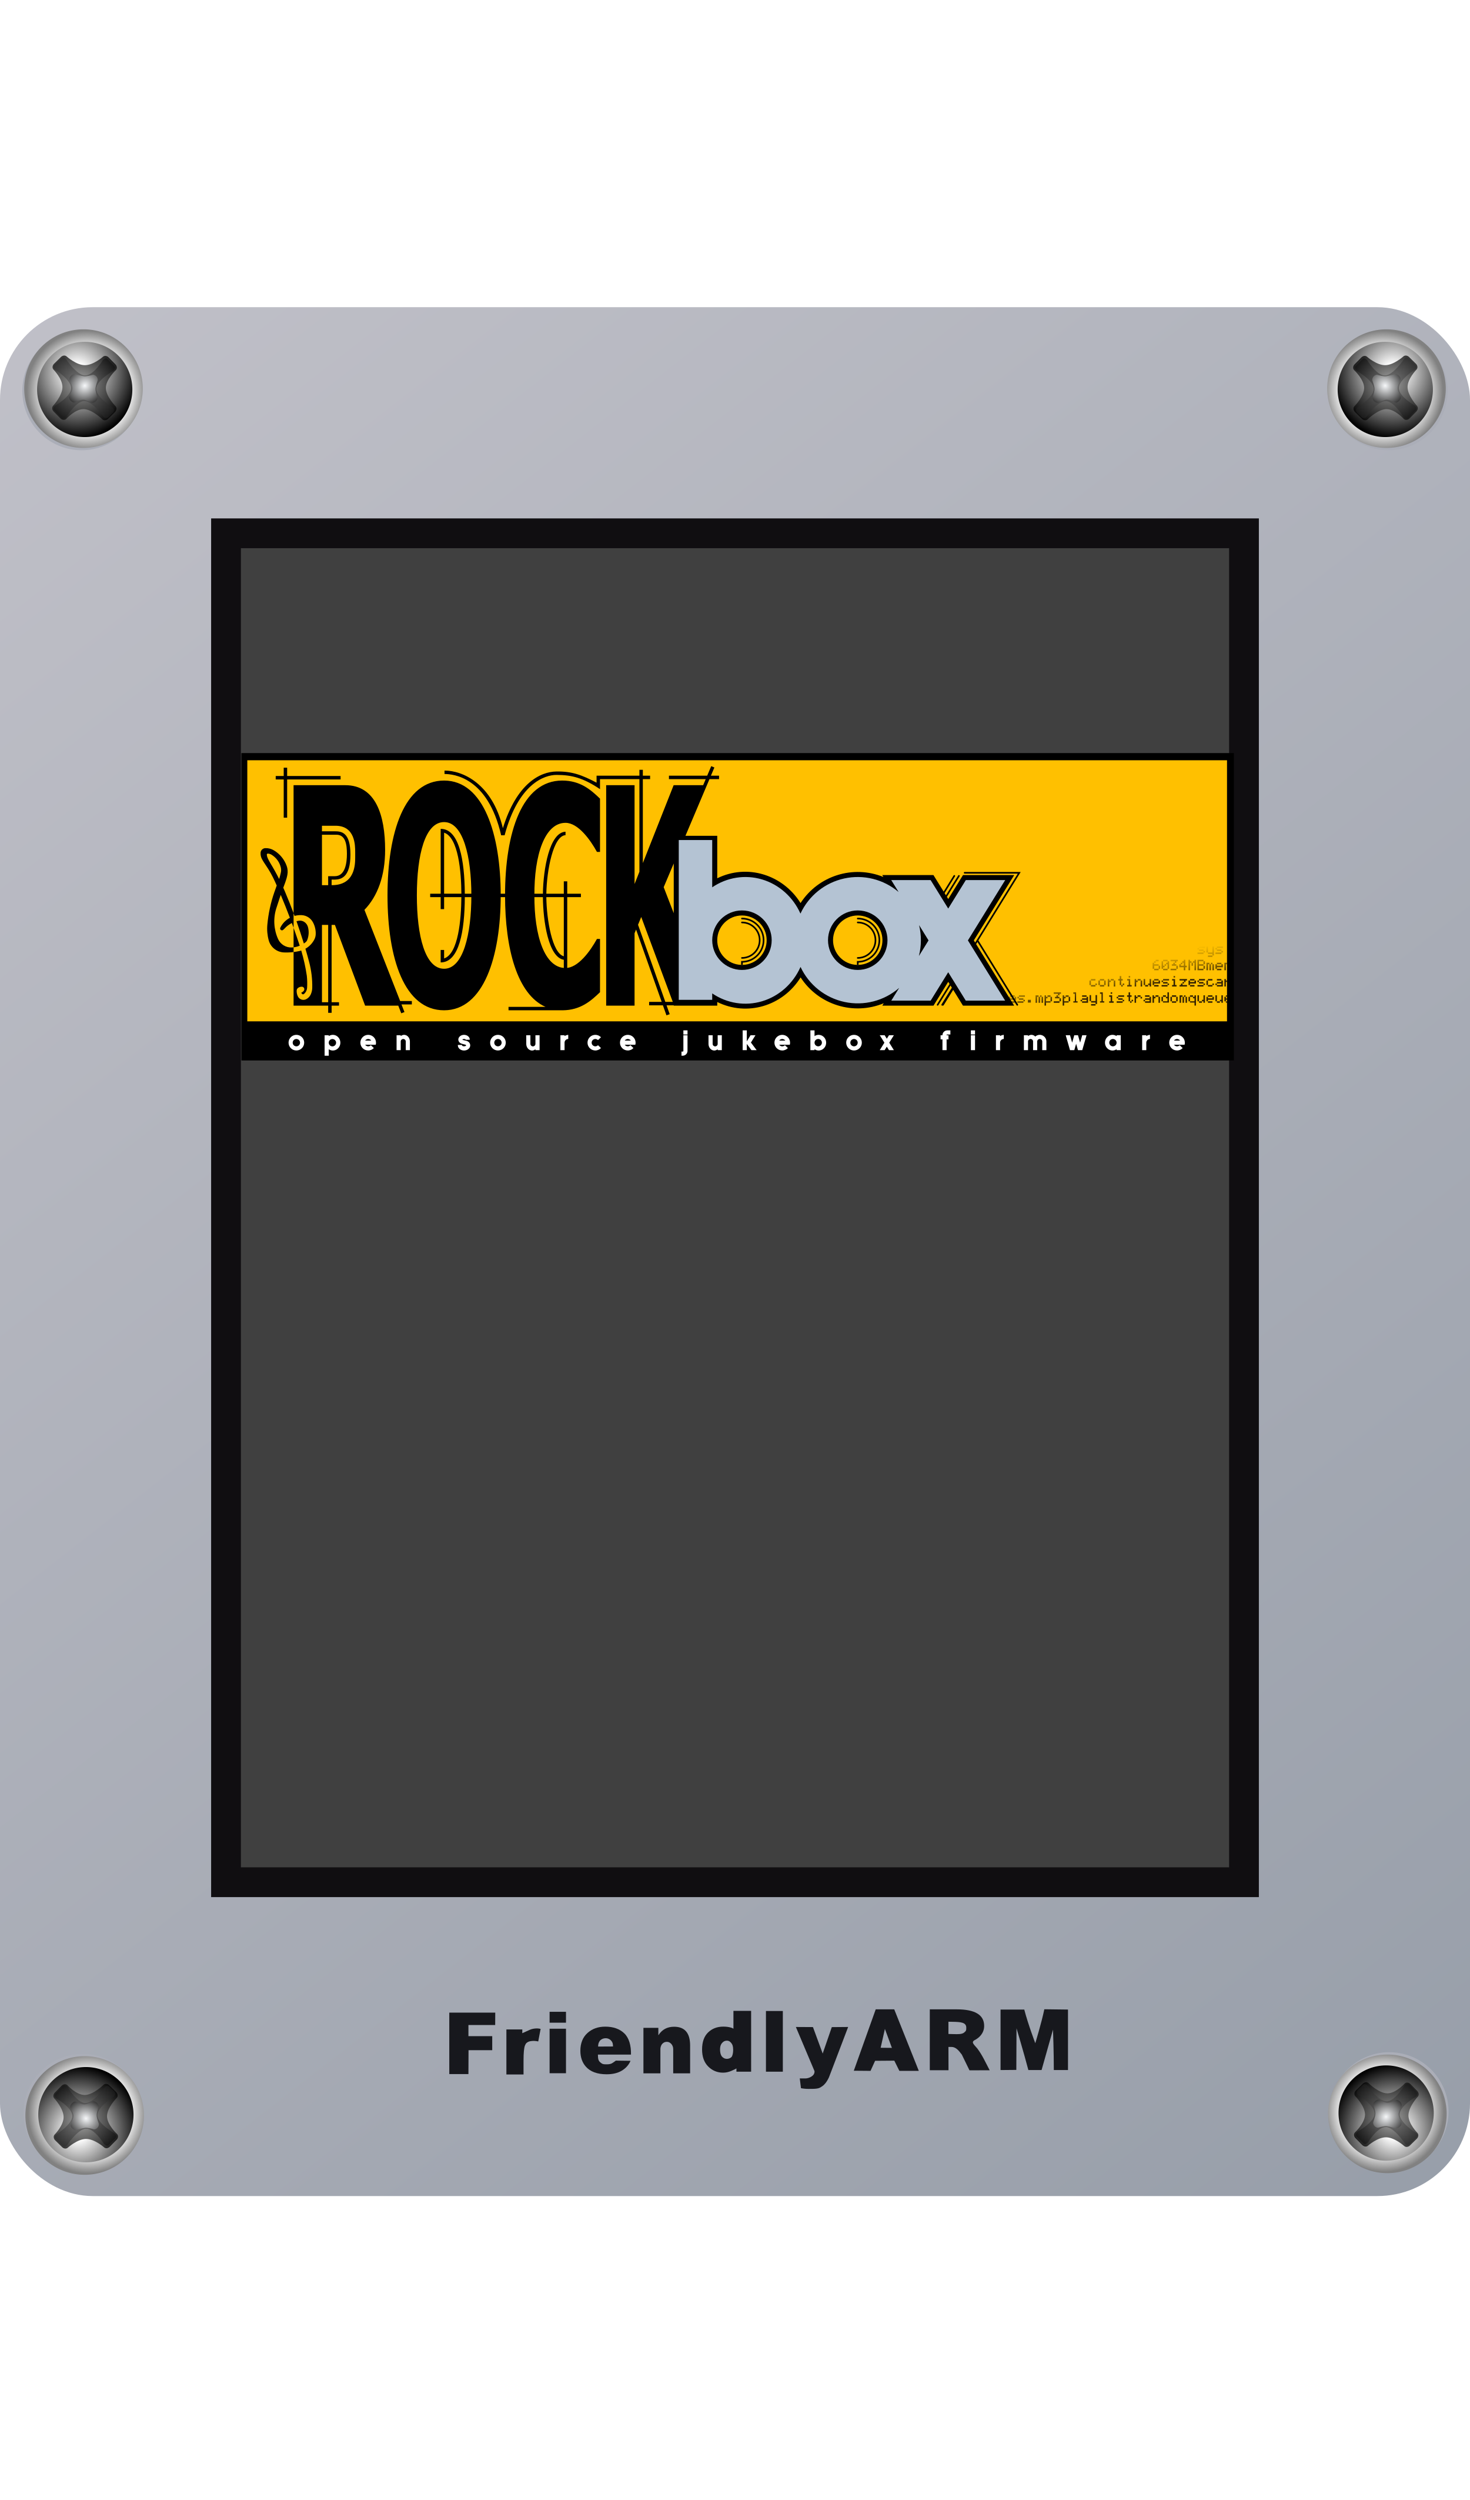 <?xml version="1.0" encoding="UTF-8" standalone="no"?>
<!-- Created with Inkscape (http://www.inkscape.org/) -->

<svg
   xmlns:dc="http://purl.org/dc/elements/1.1/"
   xmlns:cc="http://creativecommons.org/ns#"
   xmlns:rdf="http://www.w3.org/1999/02/22-rdf-syntax-ns#"
   xmlns:svg="http://www.w3.org/2000/svg"
   xmlns="http://www.w3.org/2000/svg"
   xmlns:xlink="http://www.w3.org/1999/xlink"
   xmlns:sodipodi="http://sodipodi.sourceforge.net/DTD/sodipodi-0.dtd"
   xmlns:inkscape="http://www.inkscape.org/namespaces/inkscape"
   sodipodi:docname="mini2440.svg"
   inkscape:version="0.48.4 r9939"
   version="1.1"
   id="svg2"
   height="602.362"
   width="354.331">
  <defs
     id="defs4">
    <linearGradient
       id="linearGradient3793">
      <stop
         style="stop-color:#979ea9;stop-opacity:1"
         offset="0"
         id="stop3795" />
      <stop
         style="stop-color:#c0c0c8;stop-opacity:1"
         offset="1"
         id="stop3797" />
    </linearGradient>
    <linearGradient
       inkscape:collect="always"
       xlink:href="#linearGradient3793"
       id="linearGradient3799"
       x1="871.429"
       y1="2465.596"
       x2="-26.429"
       y2="1312.362"
       gradientUnits="userSpaceOnUse"
       gradientTransform="matrix(0.395,0,0,0.395,10.43,6.105)" />
    <linearGradient
       inkscape:collect="always"
       xlink:href="#id1-7-3-4-1"
       id="linearGradient6823"
       gradientUnits="userSpaceOnUse"
       x1="7257.55"
       y1="3098.24"
       x2="7296.59"
       y2="3319.6" />
    <linearGradient
       y2="3319.6"
       x2="7296.59"
       y1="3098.24"
       x1="7257.55"
       gradientUnits="userSpaceOnUse"
       id="id1-7-3-4-1">
      <stop
         id="stop1624-4-5-4-5"
         stop-color="#FFC100"
         offset="0" />
      <stop
         id="stop1626-0-1-4-2"
         stop-color="#997200"
         offset="0.6" />
      <stop
         id="stop1628-9-2-4-7"
         stop-color="#332201"
         offset="1" />
    </linearGradient>
    <radialGradient
       inkscape:collect="always"
       xlink:href="#linearGradient5796-8-6-07-9-6-3-8-0-0-7-3"
       id="radialGradient5802-9-3-04-1-4-5-9-9-9-1-2"
       cx="2617.218"
       cy="472.841"
       fx="2617.218"
       fy="472.841"
       r="26.066"
       gradientTransform="matrix(0.466,0.383,-0.353,0.431,-213.333,-179.504)"
       gradientUnits="userSpaceOnUse" />
    <linearGradient
       id="linearGradient5796-8-6-07-9-6-3-8-0-0-7-3">
      <stop
         style="stop-color:#f6f8fa;stop-opacity:1"
         offset="0"
         id="stop5798-6-4-59-1-7-4-9-5-6-4-8" />
      <stop
         style="stop-color:#363636;stop-opacity:1"
         offset="1"
         id="stop5800-6-4-0-6-7-0-4-7-1-0-2" />
    </linearGradient>
    <filter
       color-interpolation-filters="sRGB"
       inkscape:collect="always"
       id="filter6821-51-0-9-3-9-4-1-9-6">
      <feGaussianBlur
         inkscape:collect="always"
         stdDeviation="0.217"
         id="feGaussianBlur6823-20-3-6-1-8-7-9-4-2" />
    </filter>
    <radialGradient
       inkscape:collect="always"
       xlink:href="#linearGradient4208-8-3-9-9-6-1-9-5-6-4-8-5"
       id="radialGradient4214-1-2-1-98-3-4-7-7-6-0-8-7"
       cx="2390.18"
       cy="535.33"
       fx="2390.18"
       fy="535.33"
       r="62.102"
       gradientTransform="matrix(0.408,0.408,-0.465,0.465,109.59,-196.767)"
       gradientUnits="userSpaceOnUse" />
    <linearGradient
       id="linearGradient4208-8-3-9-9-6-1-9-5-6-4-8-5">
      <stop
         id="stop4216-9-8-55-17-2-9-0-6-3-2-2-7"
         offset="0"
         style="stop-color:#7c7c7c;stop-opacity:1" />
      <stop
         style="stop-color:#000000;stop-opacity:1"
         offset="1"
         id="stop4212-2-2-7-3-2-2-3-4-0-1-4-8" />
    </linearGradient>
    <filter
       color-interpolation-filters="sRGB"
       inkscape:collect="always"
       id="filter6829-3-1-6-5-8-9-9-5-2">
      <feGaussianBlur
         inkscape:collect="always"
         stdDeviation="0.463"
         id="feGaussianBlur6831-07-4-3-2-6-0-7-5-7" />
    </filter>
    <radialGradient
       inkscape:collect="always"
       xlink:href="#linearGradient5788-2-7-0-2-9-1-7-01-9-7-0"
       id="radialGradient5794-6-4-66-3-15-9-8-8-0-1-8"
       cx="2613.544"
       cy="480.006"
       fx="2613.544"
       fy="480.006"
       r="56.292"
       gradientTransform="matrix(0.655,0,0,0.645,-876.042,718.669)"
       gradientUnits="userSpaceOnUse" />
    <linearGradient
       id="linearGradient5788-2-7-0-2-9-1-7-01-9-7-0">
      <stop
         style="stop-color:#a6a6a5;stop-opacity:1"
         offset="0"
         id="stop5790-7-3-2-6-7-2-8-5-3-1-2" />
      <stop
         style="stop-color:#000000;stop-opacity:1"
         offset="1"
         id="stop5792-5-4-89-0-0-6-0-1-3-1-0" />
    </linearGradient>
    <filter
       color-interpolation-filters="sRGB"
       inkscape:collect="always"
       id="filter6841-8-5-2-1-9-0-3-5-8">
      <feGaussianBlur
         inkscape:collect="always"
         stdDeviation="0.489"
         id="feGaussianBlur6843-9-4-6-7-5-3-1-2-9" />
    </filter>
    <radialGradient
       r="102.5"
       fy="351.887"
       fx="2114.655"
       cy="351.887"
       cx="2114.655"
       gradientTransform="matrix(1.523,0,0,1.601,-1111.458,-198.242)"
       gradientUnits="userSpaceOnUse"
       id="radialGradient6663-9-9-1-0-6-95-3-7-2"
       xlink:href="#linearGradient6803-9-6-7-1-9-8-5-6-8"
       inkscape:collect="always" />
    <linearGradient
       id="linearGradient6803-9-6-7-1-9-8-5-6-8">
      <stop
         style="stop-color:#ffffff;stop-opacity:1;"
         offset="0"
         id="stop9721-1-2" />
      <stop
         style="stop-color:#ffffff;stop-opacity:1"
         offset="0.114"
         id="stop9717-4-0" />
      <stop
         id="stop9719-2-5"
         offset="0.854"
         style="stop-color:#000000;stop-opacity:1" />
      <stop
         id="stop6807-08-8-2-2-0-6-9-3-5"
         offset="1"
         style="stop-color:#000000;stop-opacity:1" />
    </linearGradient>
    <filter
       color-interpolation-filters="sRGB"
       inkscape:collect="always"
       id="filter8892-2-5-2-2">
      <feGaussianBlur
         inkscape:collect="always"
         stdDeviation="1.025"
         id="feGaussianBlur8894-57-9-2-7" />
    </filter>
    <radialGradient
       inkscape:collect="always"
       xlink:href="#linearGradient7478-5-34-9-3-59-9-5-7"
       id="radialGradient4737-8"
       cx="869.38"
       cy="1062.047"
       fx="869.38"
       fy="1062.047"
       r="41.977"
       gradientUnits="userSpaceOnUse" />
    <linearGradient
       id="linearGradient7478-5-34-9-3-59-9-5-7">
      <stop
         style="stop-color:#a6a5a6;stop-opacity:1"
         offset="0"
         id="stop7480-0-0-0-5-30-5-7-8" />
      <stop
         id="stop9723-6-1"
         offset="0.696"
         style="stop-color:#f9f9f9;stop-opacity:1" />
      <stop
         style="stop-color:#818181;stop-opacity:1"
         offset="1"
         id="stop7482-9-7-5-5-2-1-1-6" />
    </linearGradient>
    <filter
       color-interpolation-filters="sRGB"
       inkscape:collect="always"
       id="filter8912-5-3-8-0">
      <feGaussianBlur
         inkscape:collect="always"
         stdDeviation="0.208"
         id="feGaussianBlur8914-1-6-9-9" />
    </filter>
    <radialGradient
       inkscape:collect="always"
       xlink:href="#linearGradient5796-8-6-07-9-6-3-8-0-0-7-3-4"
       id="radialGradient5802-9-3-04-1-4-5-9-9-9-1-2-1"
       cx="2617.218"
       cy="472.841"
       fx="2617.218"
       fy="472.841"
       r="26.066"
       gradientTransform="matrix(0.466,0.383,-0.353,0.431,-213.333,-179.504)"
       gradientUnits="userSpaceOnUse" />
    <linearGradient
       id="linearGradient5796-8-6-07-9-6-3-8-0-0-7-3-4">
      <stop
         style="stop-color:#f6f8fa;stop-opacity:1"
         offset="0"
         id="stop5798-6-4-59-1-7-4-9-5-6-4-8-8" />
      <stop
         style="stop-color:#363636;stop-opacity:1"
         offset="1"
         id="stop5800-6-4-0-6-7-0-4-7-1-0-2-6" />
    </linearGradient>
    <filter
       color-interpolation-filters="sRGB"
       inkscape:collect="always"
       id="filter6821-51-0-9-3-9-4-1-9-6-4">
      <feGaussianBlur
         inkscape:collect="always"
         stdDeviation="0.217"
         id="feGaussianBlur6823-20-3-6-1-8-7-9-4-2-6" />
    </filter>
    <radialGradient
       inkscape:collect="always"
       xlink:href="#linearGradient4208-8-3-9-9-6-1-9-5-6-4-8-5-9"
       id="radialGradient4214-1-2-1-98-3-4-7-7-6-0-8-7-8"
       cx="2390.18"
       cy="535.33"
       fx="2390.18"
       fy="535.33"
       r="62.102"
       gradientTransform="matrix(0.408,0.408,-0.465,0.465,109.59,-196.767)"
       gradientUnits="userSpaceOnUse" />
    <linearGradient
       id="linearGradient4208-8-3-9-9-6-1-9-5-6-4-8-5-9">
      <stop
         id="stop4216-9-8-55-17-2-9-0-6-3-2-2-7-8"
         offset="0"
         style="stop-color:#7c7c7c;stop-opacity:1" />
      <stop
         style="stop-color:#000000;stop-opacity:1"
         offset="1"
         id="stop4212-2-2-7-3-2-2-3-4-0-1-4-8-3" />
    </linearGradient>
    <filter
       color-interpolation-filters="sRGB"
       inkscape:collect="always"
       id="filter6829-3-1-6-5-8-9-9-5-2-5">
      <feGaussianBlur
         inkscape:collect="always"
         stdDeviation="0.463"
         id="feGaussianBlur6831-07-4-3-2-6-0-7-5-7-5" />
    </filter>
    <radialGradient
       inkscape:collect="always"
       xlink:href="#linearGradient5788-2-7-0-2-9-1-7-01-9-7-0-5"
       id="radialGradient5794-6-4-66-3-15-9-8-8-0-1-8-1"
       cx="2613.544"
       cy="480.006"
       fx="2613.544"
       fy="480.006"
       r="56.292"
       gradientTransform="matrix(0.655,0,0,0.645,-876.042,718.669)"
       gradientUnits="userSpaceOnUse" />
    <linearGradient
       id="linearGradient5788-2-7-0-2-9-1-7-01-9-7-0-5">
      <stop
         style="stop-color:#a6a6a5;stop-opacity:1"
         offset="0"
         id="stop5790-7-3-2-6-7-2-8-5-3-1-2-5" />
      <stop
         style="stop-color:#000000;stop-opacity:1"
         offset="1"
         id="stop5792-5-4-89-0-0-6-0-1-3-1-0-8" />
    </linearGradient>
    <filter
       color-interpolation-filters="sRGB"
       inkscape:collect="always"
       id="filter6841-8-5-2-1-9-0-3-5-8-4">
      <feGaussianBlur
         inkscape:collect="always"
         stdDeviation="0.489"
         id="feGaussianBlur6843-9-4-6-7-5-3-1-2-9-0" />
    </filter>
    <radialGradient
       r="102.5"
       fy="351.887"
       fx="2114.655"
       cy="351.887"
       cx="2114.655"
       gradientTransform="matrix(1.523,0,0,1.601,-1111.458,-198.242)"
       gradientUnits="userSpaceOnUse"
       id="radialGradient6663-9-9-1-0-6-95-3-7-2-5"
       xlink:href="#linearGradient6803-9-6-7-1-9-8-5-6-8-4"
       inkscape:collect="always" />
    <linearGradient
       id="linearGradient6803-9-6-7-1-9-8-5-6-8-4">
      <stop
         style="stop-color:#ffffff;stop-opacity:1;"
         offset="0"
         id="stop9721-1-2-7" />
      <stop
         style="stop-color:#ffffff;stop-opacity:1"
         offset="0.114"
         id="stop9717-4-0-2" />
      <stop
         id="stop9719-2-5-1"
         offset="0.854"
         style="stop-color:#000000;stop-opacity:1" />
      <stop
         id="stop6807-08-8-2-2-0-6-9-3-5-4"
         offset="1"
         style="stop-color:#000000;stop-opacity:1" />
    </linearGradient>
    <filter
       color-interpolation-filters="sRGB"
       inkscape:collect="always"
       id="filter8892-2-5-2-2-9">
      <feGaussianBlur
         inkscape:collect="always"
         stdDeviation="1.025"
         id="feGaussianBlur8894-57-9-2-7-9" />
    </filter>
    <radialGradient
       inkscape:collect="always"
       xlink:href="#linearGradient7478-5-34-9-3-59-9-5-7-3"
       id="radialGradient4737-8-0"
       cx="869.38"
       cy="1062.047"
       fx="869.38"
       fy="1062.047"
       r="41.977"
       gradientUnits="userSpaceOnUse" />
    <linearGradient
       id="linearGradient7478-5-34-9-3-59-9-5-7-3">
      <stop
         style="stop-color:#a6a5a6;stop-opacity:1"
         offset="0"
         id="stop7480-0-0-0-5-30-5-7-8-0" />
      <stop
         id="stop9723-6-1-3"
         offset="0.696"
         style="stop-color:#f9f9f9;stop-opacity:1" />
      <stop
         style="stop-color:#818181;stop-opacity:1"
         offset="1"
         id="stop7482-9-7-5-5-2-1-1-6-5" />
    </linearGradient>
    <filter
       color-interpolation-filters="sRGB"
       inkscape:collect="always"
       id="filter8912-5-3-8-0-0">
      <feGaussianBlur
         inkscape:collect="always"
         stdDeviation="0.208"
         id="feGaussianBlur8914-1-6-9-9-7" />
    </filter>
    <radialGradient
       inkscape:collect="always"
       xlink:href="#linearGradient5796-8-6-07-9-6-3-8-0-0-7-3-5"
       id="radialGradient5802-9-3-04-1-4-5-9-9-9-1-2-19"
       cx="2617.218"
       cy="472.841"
       fx="2617.218"
       fy="472.841"
       r="26.066"
       gradientTransform="matrix(0.466,0.383,-0.353,0.431,-213.333,-179.504)"
       gradientUnits="userSpaceOnUse" />
    <linearGradient
       id="linearGradient5796-8-6-07-9-6-3-8-0-0-7-3-5">
      <stop
         style="stop-color:#f6f8fa;stop-opacity:1"
         offset="0"
         id="stop5798-6-4-59-1-7-4-9-5-6-4-8-5" />
      <stop
         style="stop-color:#363636;stop-opacity:1"
         offset="1"
         id="stop5800-6-4-0-6-7-0-4-7-1-0-2-7" />
    </linearGradient>
    <filter
       color-interpolation-filters="sRGB"
       inkscape:collect="always"
       id="filter6821-51-0-9-3-9-4-1-9-6-47">
      <feGaussianBlur
         inkscape:collect="always"
         stdDeviation="0.217"
         id="feGaussianBlur6823-20-3-6-1-8-7-9-4-2-3" />
    </filter>
    <radialGradient
       inkscape:collect="always"
       xlink:href="#linearGradient4208-8-3-9-9-6-1-9-5-6-4-8-5-0"
       id="radialGradient4214-1-2-1-98-3-4-7-7-6-0-8-7-4"
       cx="2390.18"
       cy="535.33"
       fx="2390.18"
       fy="535.33"
       r="62.102"
       gradientTransform="matrix(0.408,0.408,-0.465,0.465,109.59,-196.767)"
       gradientUnits="userSpaceOnUse" />
    <linearGradient
       id="linearGradient4208-8-3-9-9-6-1-9-5-6-4-8-5-0">
      <stop
         id="stop4216-9-8-55-17-2-9-0-6-3-2-2-7-88"
         offset="0"
         style="stop-color:#7c7c7c;stop-opacity:1" />
      <stop
         style="stop-color:#000000;stop-opacity:1"
         offset="1"
         id="stop4212-2-2-7-3-2-2-3-4-0-1-4-8-1" />
    </linearGradient>
    <filter
       color-interpolation-filters="sRGB"
       inkscape:collect="always"
       id="filter6829-3-1-6-5-8-9-9-5-2-52">
      <feGaussianBlur
         inkscape:collect="always"
         stdDeviation="0.463"
         id="feGaussianBlur6831-07-4-3-2-6-0-7-5-7-3" />
    </filter>
    <radialGradient
       inkscape:collect="always"
       xlink:href="#linearGradient5788-2-7-0-2-9-1-7-01-9-7-0-4"
       id="radialGradient5794-6-4-66-3-15-9-8-8-0-1-8-2"
       cx="2613.544"
       cy="480.006"
       fx="2613.544"
       fy="480.006"
       r="56.292"
       gradientTransform="matrix(0.655,0,0,0.645,-876.042,718.669)"
       gradientUnits="userSpaceOnUse" />
    <linearGradient
       id="linearGradient5788-2-7-0-2-9-1-7-01-9-7-0-4">
      <stop
         style="stop-color:#a6a6a5;stop-opacity:1"
         offset="0"
         id="stop5790-7-3-2-6-7-2-8-5-3-1-2-6" />
      <stop
         style="stop-color:#000000;stop-opacity:1"
         offset="1"
         id="stop5792-5-4-89-0-0-6-0-1-3-1-0-6" />
    </linearGradient>
    <filter
       color-interpolation-filters="sRGB"
       inkscape:collect="always"
       id="filter6841-8-5-2-1-9-0-3-5-8-6">
      <feGaussianBlur
         inkscape:collect="always"
         stdDeviation="0.489"
         id="feGaussianBlur6843-9-4-6-7-5-3-1-2-9-2" />
    </filter>
    <radialGradient
       r="102.5"
       fy="351.887"
       fx="2114.655"
       cy="351.887"
       cx="2114.655"
       gradientTransform="matrix(1.523,0,0,1.601,-1111.458,-198.242)"
       gradientUnits="userSpaceOnUse"
       id="radialGradient6663-9-9-1-0-6-95-3-7-2-9"
       xlink:href="#linearGradient6803-9-6-7-1-9-8-5-6-8-0"
       inkscape:collect="always" />
    <linearGradient
       id="linearGradient6803-9-6-7-1-9-8-5-6-8-0">
      <stop
         style="stop-color:#ffffff;stop-opacity:1;"
         offset="0"
         id="stop9721-1-2-4" />
      <stop
         style="stop-color:#ffffff;stop-opacity:1"
         offset="0.114"
         id="stop9717-4-0-9" />
      <stop
         id="stop9719-2-5-3"
         offset="0.854"
         style="stop-color:#000000;stop-opacity:1" />
      <stop
         id="stop6807-08-8-2-2-0-6-9-3-5-1"
         offset="1"
         style="stop-color:#000000;stop-opacity:1" />
    </linearGradient>
    <filter
       color-interpolation-filters="sRGB"
       inkscape:collect="always"
       id="filter8892-2-5-2-2-1">
      <feGaussianBlur
         inkscape:collect="always"
         stdDeviation="1.025"
         id="feGaussianBlur8894-57-9-2-7-99" />
    </filter>
    <radialGradient
       inkscape:collect="always"
       xlink:href="#linearGradient7478-5-34-9-3-59-9-5-7-5"
       id="radialGradient4737-8-5"
       cx="869.38"
       cy="1062.047"
       fx="869.38"
       fy="1062.047"
       r="41.977"
       gradientUnits="userSpaceOnUse" />
    <linearGradient
       id="linearGradient7478-5-34-9-3-59-9-5-7-5">
      <stop
         style="stop-color:#a6a5a6;stop-opacity:1"
         offset="0"
         id="stop7480-0-0-0-5-30-5-7-8-5" />
      <stop
         id="stop9723-6-1-6"
         offset="0.696"
         style="stop-color:#f9f9f9;stop-opacity:1" />
      <stop
         style="stop-color:#818181;stop-opacity:1"
         offset="1"
         id="stop7482-9-7-5-5-2-1-1-6-0" />
    </linearGradient>
    <filter
       color-interpolation-filters="sRGB"
       inkscape:collect="always"
       id="filter8912-5-3-8-0-5">
      <feGaussianBlur
         inkscape:collect="always"
         stdDeviation="0.208"
         id="feGaussianBlur8914-1-6-9-9-9" />
    </filter>
    <radialGradient
       inkscape:collect="always"
       xlink:href="#linearGradient5796-8-6-07-9-6-3-8-0-0-7-3-9"
       id="radialGradient5802-9-3-04-1-4-5-9-9-9-1-2-3"
       cx="2617.218"
       cy="472.841"
       fx="2617.218"
       fy="472.841"
       r="26.066"
       gradientTransform="matrix(0.466,0.383,-0.353,0.431,-213.333,-179.504)"
       gradientUnits="userSpaceOnUse" />
    <linearGradient
       id="linearGradient5796-8-6-07-9-6-3-8-0-0-7-3-9">
      <stop
         style="stop-color:#f6f8fa;stop-opacity:1"
         offset="0"
         id="stop5798-6-4-59-1-7-4-9-5-6-4-8-1" />
      <stop
         style="stop-color:#363636;stop-opacity:1"
         offset="1"
         id="stop5800-6-4-0-6-7-0-4-7-1-0-2-2" />
    </linearGradient>
    <filter
       color-interpolation-filters="sRGB"
       inkscape:collect="always"
       id="filter6821-51-0-9-3-9-4-1-9-6-8">
      <feGaussianBlur
         inkscape:collect="always"
         stdDeviation="0.217"
         id="feGaussianBlur6823-20-3-6-1-8-7-9-4-2-8" />
    </filter>
    <radialGradient
       inkscape:collect="always"
       xlink:href="#linearGradient4208-8-3-9-9-6-1-9-5-6-4-8-5-8"
       id="radialGradient4214-1-2-1-98-3-4-7-7-6-0-8-7-1"
       cx="2390.18"
       cy="535.33"
       fx="2390.18"
       fy="535.33"
       r="62.102"
       gradientTransform="matrix(0.408,0.408,-0.465,0.465,109.59,-196.767)"
       gradientUnits="userSpaceOnUse" />
    <linearGradient
       id="linearGradient4208-8-3-9-9-6-1-9-5-6-4-8-5-8">
      <stop
         id="stop4216-9-8-55-17-2-9-0-6-3-2-2-7-6"
         offset="0"
         style="stop-color:#7c7c7c;stop-opacity:1" />
      <stop
         style="stop-color:#000000;stop-opacity:1"
         offset="1"
         id="stop4212-2-2-7-3-2-2-3-4-0-1-4-8-0" />
    </linearGradient>
    <filter
       color-interpolation-filters="sRGB"
       inkscape:collect="always"
       id="filter6829-3-1-6-5-8-9-9-5-2-2">
      <feGaussianBlur
         inkscape:collect="always"
         stdDeviation="0.463"
         id="feGaussianBlur6831-07-4-3-2-6-0-7-5-7-4" />
    </filter>
    <radialGradient
       inkscape:collect="always"
       xlink:href="#linearGradient5788-2-7-0-2-9-1-7-01-9-7-0-0"
       id="radialGradient5794-6-4-66-3-15-9-8-8-0-1-8-9"
       cx="2613.544"
       cy="480.006"
       fx="2613.544"
       fy="480.006"
       r="56.292"
       gradientTransform="matrix(0.655,0,0,0.645,-876.042,718.669)"
       gradientUnits="userSpaceOnUse" />
    <linearGradient
       id="linearGradient5788-2-7-0-2-9-1-7-01-9-7-0-0">
      <stop
         style="stop-color:#a6a6a5;stop-opacity:1"
         offset="0"
         id="stop5790-7-3-2-6-7-2-8-5-3-1-2-2" />
      <stop
         style="stop-color:#000000;stop-opacity:1"
         offset="1"
         id="stop5792-5-4-89-0-0-6-0-1-3-1-0-2" />
    </linearGradient>
    <filter
       color-interpolation-filters="sRGB"
       inkscape:collect="always"
       id="filter6841-8-5-2-1-9-0-3-5-8-1">
      <feGaussianBlur
         inkscape:collect="always"
         stdDeviation="0.489"
         id="feGaussianBlur6843-9-4-6-7-5-3-1-2-9-5" />
    </filter>
    <radialGradient
       r="102.5"
       fy="351.887"
       fx="2114.655"
       cy="351.887"
       cx="2114.655"
       gradientTransform="matrix(1.523,0,0,1.601,-1111.458,-198.242)"
       gradientUnits="userSpaceOnUse"
       id="radialGradient6663-9-9-1-0-6-95-3-7-2-4"
       xlink:href="#linearGradient6803-9-6-7-1-9-8-5-6-8-44"
       inkscape:collect="always" />
    <linearGradient
       id="linearGradient6803-9-6-7-1-9-8-5-6-8-44">
      <stop
         style="stop-color:#ffffff;stop-opacity:1;"
         offset="0"
         id="stop9721-1-2-2" />
      <stop
         style="stop-color:#ffffff;stop-opacity:1"
         offset="0.114"
         id="stop9717-4-0-5" />
      <stop
         id="stop9719-2-5-0"
         offset="0.854"
         style="stop-color:#000000;stop-opacity:1" />
      <stop
         id="stop6807-08-8-2-2-0-6-9-3-5-42"
         offset="1"
         style="stop-color:#000000;stop-opacity:1" />
    </linearGradient>
    <filter
       color-interpolation-filters="sRGB"
       inkscape:collect="always"
       id="filter8892-2-5-2-2-12">
      <feGaussianBlur
         inkscape:collect="always"
         stdDeviation="1.025"
         id="feGaussianBlur8894-57-9-2-7-7" />
    </filter>
    <radialGradient
       inkscape:collect="always"
       xlink:href="#linearGradient7478-5-34-9-3-59-9-5-7-9"
       id="radialGradient4737-8-7"
       cx="869.38"
       cy="1062.047"
       fx="869.38"
       fy="1062.047"
       r="41.977"
       gradientUnits="userSpaceOnUse" />
    <linearGradient
       id="linearGradient7478-5-34-9-3-59-9-5-7-9">
      <stop
         style="stop-color:#a6a5a6;stop-opacity:1"
         offset="0"
         id="stop7480-0-0-0-5-30-5-7-8-55" />
      <stop
         id="stop9723-6-1-4"
         offset="0.696"
         style="stop-color:#f9f9f9;stop-opacity:1" />
      <stop
         style="stop-color:#818181;stop-opacity:1"
         offset="1"
         id="stop7482-9-7-5-5-2-1-1-6-03" />
    </linearGradient>
    <filter
       color-interpolation-filters="sRGB"
       inkscape:collect="always"
       id="filter8912-5-3-8-0-4">
      <feGaussianBlur
         inkscape:collect="always"
         stdDeviation="0.208"
         id="feGaussianBlur8914-1-6-9-9-1" />
    </filter>
  </defs>
  <sodipodi:namedview
     id="base"
     pagecolor="#ffffff"
     bordercolor="#666666"
     borderopacity="1.0"
     inkscape:pageopacity="0.0"
     inkscape:pageshadow="2"
     inkscape:zoom="0.95082011"
     inkscape:cx="312.17685"
     inkscape:cy="279.62738"
     inkscape:document-units="px"
     inkscape:current-layer="layer2"
     showgrid="false"
     showguides="false"
     inkscape:guide-bbox="true"
     inkscape:snap-bbox="true"
     inkscape:bbox-paths="true"
     inkscape:snap-bbox-edge-midpoints="true"
     inkscape:snap-bbox-midpoints="true"
     inkscape:bbox-nodes="true"
     inkscape:object-paths="true"
     inkscape:snap-intersection-paths="true"
     inkscape:object-nodes="true"
     inkscape:snap-smooth-nodes="true"
     inkscape:snap-midpoints="true"
     inkscape:snap-object-midpoints="true"
     inkscape:snap-center="true"
     inkscape:snap-global="true"
     inkscape:window-width="1920"
     inkscape:window-height="1021"
     inkscape:window-x="-6"
     inkscape:window-y="-6"
     inkscape:window-maximized="1"
     units="mm"
     inkscape:snap-page="true">
    <sodipodi:guide
       orientation="1,0"
       position="-26.429,713.571"
       id="guide2997" />
    <sodipodi:guide
       orientation="1,0"
       position="871.429,687.143"
       id="guide2999" />
    <sodipodi:guide
       orientation="0,1"
       position="432.857,1130"
       id="guide3001" />
    <sodipodi:guide
       orientation="0,1"
       position="471.741,-23.234"
       id="guide3003" />
    <sodipodi:guide
       orientation="1,0"
       position="102.53,640.942"
       id="guide3005" />
    <sodipodi:guide
       orientation="0,1"
       position="55,1001.041"
       id="guide3009" />
    <sodipodi:guide
       orientation="0,1"
       position="-26.429,-260"
       id="guide3011" />
    <sodipodi:guide
       orientation="0,1"
       position="71.721,-388.959"
       id="guide3013" />
    <sodipodi:guide
       orientation="0,1"
       position="-76.772,-1230.714"
       id="guide3017" />
    <sodipodi:guide
       orientation="0,1"
       position="102.53,-1413.234"
       id="guide3019" />
    <sodipodi:guide
       orientation="1,0"
       position="742.47,-1542.193"
       id="guide3021" />
    <sodipodi:guide
       orientation="1,0"
       position="724.286,841.429"
       id="guide3801" />
    <sodipodi:guide
       orientation="0,1"
       position="733.378,-407.143"
       id="guide3807" />
    <sodipodi:guide
       orientation="1,0"
       position="120.714,-416.235"
       id="guide3809" />
    <sodipodi:guide
       orientation="0,1"
       position="-310.541,-1212.53"
       id="guide3811" />
    <sodipodi:guide
       orientation="1,0"
       position="247.997,88.762"
       id="guide3912" />
    <sodipodi:guide
       orientation="0,1"
       position="370.357,52.151"
       id="guide3914" />
    <sodipodi:guide
       orientation="0,1"
       position="960.281,-1299.187"
       id="guide3918" />
    <sodipodi:guide
       orientation="0,1"
       position="414.286,159.286"
       id="guide3943" />
    <sodipodi:guide
       orientation="0,1"
       position="344.208,79.258"
       id="guide3976" />
    <sodipodi:guide
       orientation="0,1"
       position="503.774,53.552"
       id="guide4043" />
    <sodipodi:guide
       orientation="0,1"
       position="249.25,90.812"
       id="guide4045" />
    <sodipodi:guide
       orientation="1,0"
       position="24,640"
       id="guide8107" />
    <sodipodi:guide
       orientation="0,1"
       position="24,-1362.805"
       id="guide8111" />
    <sodipodi:guide
       orientation="1,0"
       position="821,-1388.019"
       id="guide8113" />
    <sodipodi:guide
       orientation="0,1"
       position="397.286,-310.429"
       id="guide8115" />
  </sodipodi:namedview>
  <g
     inkscape:groupmode="layer"
     id="layer2"
     inkscape:label="Warstwa"
     style="display:inline"
     transform="translate(0,-450)">
    <rect
       style="fill:url(#linearGradient3799);fill-opacity:1;fill-rule:evenodd;stroke:none"
       id="rect3023"
       width="354.331"
       height="455.113"
       x="0"
       y="524.017"
       rx="22.324"
       ry="22.324"
       inkscape:export-filename="C:\Users\sdziok\Desktop\rect4205-5-0-6-42-7-5-1-2.png"
       inkscape:export-xdpi="6.2147975"
       inkscape:export-ydpi="6.2147975" />
    <rect
       style="fill:#100e11;fill-opacity:1;fill-rule:evenodd;stroke:none"
       id="rect3015"
       width="252.546"
       height="332.191"
       x="50.892"
       y="574.909"
       inkscape:export-filename="C:\Users\sdziok\Desktop\rect4205-5-0-6-42-7-5-1-2.png"
       inkscape:export-xdpi="6.2147975"
       inkscape:export-ydpi="6.2147975" />
    <rect
       style="fill:#404040;fill-opacity:1;fill-rule:evenodd;stroke:none;display:inline"
       id="rect3465"
       width="238.194"
       height="317.838"
       x="58.069"
       y="582.085"
       ry="0"
       inkscape:export-filename="C:\Users\sdziok\Desktop\rect4205-5-0-6-42-7-5-1-2.png"
       inkscape:export-xdpi="6.2147975"
       inkscape:export-ydpi="6.2147975" />
    <g
       transform="matrix(0.033,0,0,0.033,29.303,579.284)"
       style="fill-rule:evenodd;display:inline"
       id="g1619-8-5-9"
       inkscape:export-filename="C:\Users\sdziok\Desktop\rect4205-5-0-6-42-7-5-1-2.png"
       inkscape:export-xdpi="6.2147975"
       inkscape:export-ydpi="6.2147975">
      <defs
         id="defs1621-8-8-3" />
      <path
         inkscape:connector-curvature="0"
         style="fill:#000000"
         id="path1630-2-6-0"
         d="m 875.45,3825.1 7249.1,0 0,-2244.3 -7249.1,0 0,2244.3 z" />
      <path
         inkscape:connector-curvature="0"
         style="fill:#ffffff"
         id="path1632-4-7-7"
         d="m 1333.89,3695.16 c 0,-31.54 -25.56,-57.1 -57.09,-57.1 -31.53,0 -57.09,25.56 -57.09,57.1 0,31.52 25.56,57.09 57.09,57.09 31.53,0 57.09,-25.57 57.09,-57.09 z m 179.32,-47.8 c 22.95,-15.62 53.43,-11.19 71.41,10.35 18,21.54 18,53.62 0,75.18 -17.98,21.54 -48.46,25.95 -71.41,10.34 l 0,47.31 -30.24,0 0,-149.7 30.24,0 0,6.52 z m 345.25,47.79 c 0,-31.54 -25.56,-57.09 -57.09,-57.09 -31.52,0 -57.08,25.55 -57.08,57.09 0,31.53 25.56,57.09 57.08,57.09 16.25,0 30.93,-6.79 41.32,-17.69 l -21.85,-20.84 21.85,20.84 -21.85,-20.84 c -5.59,5.87 -13.55,8.9 -21.66,8.24 -8.09,-0.69 -15.45,-4.98 -20.01,-11.69 l 77.28,0 c 1.32,-4.82 2.01,-9.88 2.01,-15.11 z m 1896.14,0 c 0,-31.54 -25.56,-57.09 -57.1,-57.09 -31.51,0 -57.08,25.55 -57.08,57.09 0,31.53 25.57,57.09 57.08,57.09 16.26,0 30.93,-6.79 41.33,-17.69 l -21.84,-20.84 21.84,20.84 -21.84,-20.84 c -5.61,5.87 -13.57,8.9 -21.67,8.24 -8.1,-0.69 -15.46,-4.98 -20.02,-11.69 l 77.29,0 c 1.32,-4.82 2.01,-9.88 2.01,-15.11 z m 1128.28,0 c 0,-31.54 -25.56,-57.09 -57.08,-57.09 -31.53,0 -57.08,25.55 -57.08,57.09 0,31.53 25.55,57.09 57.08,57.09 16.25,0 30.92,-6.79 41.32,-17.69 l -21.85,-20.84 21.85,20.84 -21.85,-20.84 c -5.61,5.87 -13.56,8.9 -21.66,8.24 -8.08,-0.69 -15.44,-4.98 -20.01,-11.69 l 77.28,0 c 1.32,-4.82 2,-9.88 2,-15.11 z m 2883.6,0 c 0,-31.54 -25.56,-57.09 -57.08,-57.09 -31.53,0 -57.09,25.55 -57.09,57.09 0,31.53 25.56,57.09 57.09,57.09 16.24,0 30.92,-6.79 41.31,-17.69 l -21.85,-20.84 21.85,20.84 -21.85,-20.84 c -5.59,5.87 -13.55,8.9 -21.66,8.24 -8.08,-0.69 -15.44,-4.98 -20.01,-11.69 l 77.28,0 c 1.32,-4.82 2.01,-9.88 2.01,-15.11 z m -5660.49,-8.49 c 0,-18.27 -8.91,-35.01 -23.06,-43.31 -14.14,-8.29 -31.13,-6.74 -43.96,4.01 l 0,-6.52 -30.24,0 0,108.93 30.24,0 0,-63.11 c 0,-10.16 8.22,-18.38 18.38,-18.38 10.16,0 18.39,8.22 18.39,18.38 l 0,63.11 30.25,0 0,-63.11 z m 437.24,-14.09 c 0,-14.47 -10.9,-27.39 -27.31,-32.39 -16.4,-4.98 -34.82,-0.99 -46.13,10.03 -11.32,11.02 -13.14,26.71 -4.56,39.3 4.34,6.08 10.52,10.54 17.62,12.76 8.04,2.71 16.25,4.9 24.57,6.57 6.82,1.33 10.41,4.73 8.42,7.96 -1.98,3.22 -8.96,5.3 -16.32,4.84 -7.35,-0.46 -12.83,-3.3 -12.83,-6.64 l 0,-3.23 -30.21,0 0,3.23 c 0,16.03 12.23,30.29 30.43,35.5 18.2,5.21 38.37,0.22 50.18,-12.45 11.83,-12.64 12.7,-30.17 2.18,-43.59 -6.1,-7.12 -14.48,-11.87 -23.72,-13.42 -7.3,-1.36 -14.52,-3.13 -21.63,-5.27 -3.94,-1.31 -5,-3.46 -2.54,-5.2 2.46,-1.75 7.79,-2.65 12.91,-2.16 5.12,0.46 8.73,2.18 8.73,4.16 l 0,1.5 30.21,0 0,-1.5 z m 263.01,22.59 c 0,-31.54 -25.56,-57.1 -57.09,-57.1 -31.53,0 -57.09,25.56 -57.09,57.1 0,31.52 25.56,57.09 57.09,57.09 31.53,0 57.09,-25.57 57.09,-57.09 z m 149.73,8.78 0,-63.1 30.23,0 0,63.1 c 0,10.15 8.25,18.39 18.4,18.39 10.15,0 18.38,-8.24 18.38,-18.39 l 0,-63.1 30.24,0 0,108.93 -30.24,0 0,-6.54 c -12.83,10.76 -29.81,12.31 -43.96,4.01 -14.14,-8.28 -23.05,-25.01 -23.05,-43.3 z m 279.74,-56.58 0,-6.52 -30.24,0 0,108.93 30.24,0 0,-54.61 c 0,-7.14 2.84,-13.97 7.87,-19.02 5.05,-5.03 11.89,-7.86 19,-7.86 l 0,-30.12 c -9.57,0.56 -18.83,3.74 -26.87,9.2 z m 266.04,8.38 c -10.39,-10.88 -25.07,-17.68 -41.32,-17.68 -31.51,0 -57.07,25.54 -57.07,57.08 0,0 0,0 0,0.01 0,31.52 25.56,57.08 57.07,57.08 16.25,0 30.93,-6.8 41.32,-17.7 l -21.86,-20.83 c -4.88,5.11 -11.79,8.32 -19.43,8.32 -14.83,0 -26.87,-12.04 -26.88,-26.87 0,-0.01 0,-0.01 0,-0.01 0.01,-14.84 12.05,-26.86 26.88,-26.86 7.64,0 14.55,3.19 19.43,8.3 l 21.86,-20.84 z m 3499.75,39.33 -15.58,-54.23 -26.99,0 -15.58,54.23 -15.58,-54.23 -31.45,0 31.3,108.93 31.44,0 13.36,-46.5 13.37,46.5 31.43,0 31.31,-108.93 -31.44,0 -15.59,54.23 m -767.53,-89.7 -30.23,0 0,30.21 30.23,0 0,-30.21 m 0,35.47 -30.23,0 0,108.93 30.23,0 0,-108.93 m -626.55,54.51 33.66,54.42 -35.61,0 -15.84,-25.64 -15.87,25.64 -35.59,0 33.65,-54.42 -33.71,-54.51 35.6,0 15.92,25.73 15.91,-25.73 35.6,0 -33.72,54.51 m -1012.87,-54.51 -27.71,44.82 0,-80.29 -30.25,0 0,144.4 30.25,0 0,-45.43 34.06,45.43 37.76,0 -41.57,-55.46 33.07,-53.47 -35.61,0 m -460.66,-35.47 -30.24,0 0,30.21 30.24,0 0,-30.21 m 0,149.71 0,-114.24 -30.24,0 0,114.27 c 0,2.89 -2.34,5.22 -5.22,5.22 l -8.56,0 0,30.21 8.56,0 c 19.59,0 35.46,-15.89 35.46,-35.46 m 1273.22,-59.92 c 0,-31.54 -25.56,-57.1 -57.09,-57.1 -31.52,0 -57.08,25.56 -57.08,57.1 0,31.52 25.56,57.09 57.08,57.09 31.53,0 57.09,-25.57 57.09,-57.09 z m -1052.95,48.07 0,6.54 30.23,0 0,-108.93 -30.23,0 0,63.1 c 0,10.15 -8.24,18.39 -18.39,18.39 -10.16,0 -18.39,-8.24 -18.39,-18.39 l 0,-63.1 -30.24,0 0,63.1 c 0,18.29 8.89,35.02 23.04,43.3 14.16,8.3 31.14,6.75 43.98,-4.01 z m 707.46,-95.87 0,-41.99 -30.23,0 0,144.4 30.23,0 0,-6.54 c 22.95,15.61 53.43,11.2 71.42,-10.34 17.99,-21.56 17.99,-53.63 0,-75.18 -17.99,-21.54 -48.47,-25.97 -71.42,-10.35 z m 992.23,-11.78 -25.1,0 c -0.66,-0.06 -1.32,0.18 -1.81,0.67 -0.48,0.47 -0.72,1.13 -0.66,1.81 l 0,2.78 0,0 13.79,0 0,30.22 -13.79,0 0,78.71 -30.24,0 0,-78.71 -13.79,0 0,-30.22 13.79,0 c 0,-19.59 15.88,-35.47 35.46,-35.47 l 22.35,0 0,30.21 z m 390.01,2.58 0,30.12 c -7.13,0 -13.97,2.83 -19.01,7.86 -5.05,5.05 -7.87,11.88 -7.87,19.02 l 0,54.61 -30.25,0 0,-108.93 30.25,0 0,6.52 c 8.03,-5.46 17.29,-8.64 26.88,-9.2 z m 177.25,9.2 0,-6.52 -30.24,0 0,108.93 30.24,0 0,-63.11 c 0,-10.16 8.24,-18.38 18.4,-18.38 10.15,0 18.38,8.22 18.38,18.38 l 0,63.11 30.24,0 0,-63.11 c 0,-10.16 8.24,-18.38 18.4,-18.38 10.15,0 18.39,8.22 18.39,18.38 l 0,63.11 30.23,0 -0.01,-63.11 c 0,-19.18 -11.27,-36.57 -28.78,-44.38 -17.51,-7.83 -38.01,-4.63 -52.28,8.17 -14.83,-15.27 -36.89,-16.56 -52.97,-3.09 z m 646.89,0 0,-6.52 30.26,0 0,108.93 -30.26,0 0,-6.54 c -22.94,15.61 -53.41,11.2 -71.39,-10.34 -17.99,-21.56 -17.99,-53.63 0,-75.18 17.98,-21.54 48.45,-25.97 71.39,-10.35 z m 243.81,-9.2 0,30.12 c -7.12,0 -13.96,2.83 -19.01,7.86 -5.03,5.05 -7.87,11.88 -7.87,19.02 l 0,54.61 -30.23,0 0,-108.93 30.23,0 0,6.52 c 8.03,-5.46 17.31,-8.64 26.88,-9.2 z" />
      <path
         inkscape:connector-curvature="0"
         style="fill:#000000"
         id="path1634-5-7-7"
         d="m 1303.67,3695.16 c 0,-14.85 -12.02,-26.88 -26.87,-26.88 -14.84,0 -26.89,12.03 -26.89,26.88 0,14.84 12.05,26.88 26.89,26.88 14.85,0 26.87,-12.04 26.87,-26.88 z m 3499.91,-15.11 44.46,0 c -5,-7.37 -13.32,-11.77 -22.23,-11.77 -8.9,0 -17.23,4.4 -22.23,11.77 m -1128.28,0 44.47,0 c -5.01,-7.37 -13.33,-11.77 -22.23,-11.77 -8.91,0 -17.22,4.4 -22.24,11.77 m -899.27,15.11 c 0,-14.85 -12.03,-26.88 -26.88,-26.88 -14.84,0 -26.87,12.03 -26.87,26.88 0,14.84 12.03,26.88 26.87,26.88 14.85,0 26.88,-12.04 26.88,-26.88 z m 2600.88,0 c 0,-14.85 -12.04,-26.88 -26.89,-26.88 -14.85,0 -26.87,12.03 -26.87,26.88 0,14.84 12.02,26.88 26.87,26.88 14.85,0 26.89,-12.04 26.89,-26.88 z m -261.53,0 c 0,-14.85 -12.03,-26.88 -26.88,-26.88 -14.84,0 -26.88,12.03 -26.88,26.88 0,14.84 12.04,26.88 26.88,26.88 14.85,0 26.88,-12.04 26.88,-26.88 z m -3548.42,0.29 c 0,-14.85 -12.02,-26.88 -26.88,-26.88 -14.83,0 -26.87,12.03 -26.87,26.88 0,14.84 12.04,26.88 26.87,26.88 14.86,0 26.88,-12.04 26.88,-26.88 z m 212.21,-15.4 44.47,0 c -5.01,-7.37 -13.34,-11.77 -22.24,-11.77 -8.9,0 -17.23,4.4 -22.23,11.77 m 5908,0 44.47,0 c -5,-7.37 -13.33,-11.77 -22.23,-11.77 -8.91,0 -17.23,4.4 -22.24,11.77 M 7268,3695.16 c 0,-14.85 -12.02,-26.88 -26.86,-26.88 -14.85,0 -26.88,12.03 -26.88,26.88 0,14.84 12.03,26.88 26.88,26.88 14.84,0 26.86,-12.04 26.86,-26.88 z" />
      <path
         inkscape:connector-curvature="0"
         style="fill:#ffc000"
         id="path1636-5-2-8"
         d="m 918.37,1633.25 7156.1,0 0,1906.25 -7156.1,0 0,-1906.25" />
      <path
         inkscape:connector-curvature="0"
         style="fill:url(#linearGradient6823)"
         id="path1638-1-2-7"
         d="m 6542.59,3424.95 0,0 m 1512.67,-313.2 19.21,0 0,10.92 -8.28,0 0,43.65 -10.93,0 0,-54.57 m -54.55,0 32.74,0 0,10.92 -32.74,0 0,-10.92 m 0,43.64 32.74,0 0,10.93 -32.74,0 0,-10.93 m -76.4,-43.64 0,0 0,0 0,0 0,0 m 21.83,10.92 10.91,0 0,43.65 -10.91,0 0,-43.65 m 10.91,-10.92 10.92,0 0,10.92 -10.92,0 0,-10.92 m 10.92,10.92 10.92,0 0,43.65 -10.92,0 0,-43.65 m -43.66,-10.92 21.83,0 0,10.92 -10.92,0 0,43.65 -10.91,0 0,-54.57 m -21.83,-10.92 10.92,0 0,21.84 -10.92,0 0,-21.84 m 0,32.74 10.92,0 0,21.82 -10.92,0 0,-21.82 m -87.3,-21.82 10.92,0 0,21.82 -10.92,0 0,-21.82 m -78.14,0 10.91,0 0,10.92 -10.91,0 0,-10.92 m -32.74,21.82 10.92,0 0,21.82 -10.92,0 0,-21.82 m -42,21.82 42,0 0,10.93 -42,0 0,-10.93 m -43.65,-32.72 10.91,0 0,10.9 -10.91,0 0,-10.9 m -10.91,-32.75 32.74,0 0,10.91 -32.74,0 0,-10.91 m 0,65.47 32.74,0 0,10.93 -32.74,0 0,-10.93 m -54.57,-65.47 21.83,0 0,10.91 -21.83,0 0,-10.91 m -10.91,10.91 10.91,0 0,10.92 -10.91,0 0,-10.92 m 32.74,32.74 10.91,0 0,21.82 -10.91,0 0,-21.82 m 294.75,-140.69 43.65,0 0,10.93 -43.65,0 0,-10.93 m -10.91,10.93 10.91,0 0,10.9 -10.91,0 0,-10.9 m 10.91,10.9 32.73,0 0,10.92 -32.73,0 0,-10.92 m 32.73,10.92 10.92,0 0,10.9 -10.92,0 0,-10.9 m -43.64,10.9 43.64,0 0,10.92 -43.64,0 0,-10.92 m 65.47,-43.65 10.91,0 0,43.65 -10.91,0 0,-43.65 m 10.91,65.48 32.75,0 0,10.92 -32.75,0 0,-10.92 m 54.57,-21.83 43.66,0 0,10.92 -43.66,0 0,-10.92 m 43.66,-10.9 10.91,0 0,10.9 -10.91,0 0,-10.9 m -32.74,-10.92 32.74,0 0,10.92 -32.74,0 0,-10.92 m -10.92,-10.9 10.92,0 0,10.9 -10.92,0 0,-10.9 m 10.92,-10.93 43.65,0 0,10.93 -43.65,0 0,-10.93 m -130.96,237.73 43.65,0 0,10.91 -43.65,0 0,-10.91 m -10.91,10.91 10.91,0 0,10.91 -10.91,0 0,-10.91 m 10.91,10.91 32.73,0 0,10.92 -32.73,0 0,-10.92 m 32.73,10.92 10.92,0 0,10.93 -10.92,0 0,-10.93 m -43.64,10.93 43.64,0 0,10.9 -43.64,0 0,-10.9 m -262.32,0 43.65,0 0,10.9 -43.65,0 0,-10.9 m 43.65,-10.93 10.9,0 0,10.93 -10.9,0 0,-10.93 m -32.75,-10.92 32.75,0 0,10.92 -32.75,0 0,-10.92 m -10.9,-10.91 10.9,0 0,10.91 -10.9,0 0,-10.91 m 10.9,-10.91 43.65,0 0,10.91 -43.65,0 0,-10.91 m -328.02,118.87 43.66,0 0,10.91 -43.66,0 0,-10.91 m -10.9,10.91 10.9,0 0,10.91 -10.9,0 0,-10.91 m 10.9,10.91 32.74,0 0,10.92 -32.74,0 0,-10.92 m 32.74,10.92 10.92,0 0,10.91 -10.92,0 0,-10.91 m -43.64,10.91 43.64,0 0,10.91 -43.64,0 0,-10.91 m -724.99,0 43.64,0 0,10.91 -43.64,0 0,-10.91 m 43.64,-10.91 10.91,0 0,10.91 -10.91,0 0,-10.91 m -32.74,-10.92 32.74,0 0,10.92 -32.74,0 0,-10.92 m -10.9,-10.91 10.9,0 0,10.91 -10.9,0 0,-10.91 m 10.9,-10.91 43.65,0 0,10.91 -43.65,0 0,-10.91 m 1173.46,0 21.83,0 0,10.91 -10.91,0 0,43.65 -10.92,0 0,-54.56 m 43.66,10.91 10.91,0 0,43.65 -10.91,0 0,-43.65 m -10.92,-10.91 10.92,0 0,10.91 -10.92,0 0,-10.91 m -10.91,10.91 10.91,0 0,43.65 -10.91,0 0,-43.65 m -21.83,-10.91 0,0 0,0 0,0 0,0 m -1051.63,0 0,0 0,0 0,0 0,0 m 21.83,10.91 10.92,0 0,43.65 -10.92,0 0,-43.65 m 10.92,-10.91 10.9,0 0,10.91 -10.9,0 0,-10.91 m 10.9,10.91 10.92,0 0,43.65 -10.92,0 0,-43.65 m -43.65,-10.91 21.83,0 0,10.91 -10.91,0 0,43.65 -10.92,0 0,-54.56 m 1291.73,-312.95 0,-43.65 10.92,0 0,65.48 -10.92,0 0,-10.91 -32.75,0 0,-10.92 32.75,0 m -853.76,354.96 0,-43.67 10.93,0 0,65.49 -10.93,0 0,-10.92 -32.73,0 0,-10.9 32.73,0 m -32.73,21.82 32.73,0 0,10.9 -32.73,0 0,-10.9 m -10.91,-65.49 10.91,0 0,43.67 -10.91,0 0,-43.67 m 919.22,-225.15 10.92,0 0,10.9 32.74,0 0,-10.9 10.91,0 0,21.82 -43.65,0 0,10.9 -10.92,0 0,-32.72 m -196.44,118.85 10.92,0 0,10.91 32.74,0 0,-10.91 10.9,0 0,21.83 -43.64,0 0,10.93 -10.92,0 0,-32.76 m 10.92,32.76 32.74,0 0,10.9 -32.74,0 0,-10.9 m 0,-43.67 32.74,0 0,10.91 -32.74,0 0,-10.91 m -262.33,0 32.74,0 0,10.91 -32.74,0 0,-10.91 m 0,43.67 32.74,0 0,10.9 -32.74,0 0,-10.9 m -10.91,-32.76 10.91,0 0,10.91 32.74,0 0,-10.91 10.91,0 0,21.83 -43.65,0 0,10.93 -10.91,0 0,-32.76 m 393.28,118.87 10.91,0 0,10.91 32.75,0 0,-10.91 10.92,0 0,21.83 -43.67,0 0,10.91 -10.91,0 0,-32.74 m 10.91,32.74 32.75,0 0,10.91 -32.75,0 0,-10.91 m 0,-43.65 32.75,0 0,10.91 -32.75,0 0,-10.91 m 130.97,0 8.28,0 0,10.91 -8.28,0 0,-10.91 m 0,43.65 8.28,0 0,10.91 -8.28,0 0,-10.91 m -10.93,-32.74 10.93,0 0,10.91 8.28,0 0,0 0,0 0,10.92 -8.28,0 0,10.91 -10.93,0 0,-32.74 m -1564.68,-10.91 32.74,0 0,10.91 -32.74,0 0,-10.91 m 0,43.65 32.74,0 0,10.91 -32.74,0 0,-10.91 m -10.92,-32.74 10.92,0 0,10.91 32.74,0 0,-10.91 10.91,0 0,21.83 -43.65,0 0,10.91 -10.92,0 0,-32.74 m 140.22,21.83 21.82,0 0,20.17 -21.82,0 0,-20.17 m 1315.34,-151.61 32.75,0 0,10.91 -32.75,0 0,-10.91 m -10.91,10.91 10.91,0 0,32.76 -10.91,0 0,-32.76 m 10.91,32.76 32.75,0 0,10.9 -32.75,0 0,-10.9 m 32.75,-10.93 10.92,0 0,10.93 -10.92,0 0,-10.93 m 32.74,-32.74 32.74,0 0,10.91 -32.74,0 0,-10.91 m -10.92,32.74 10.92,0 0,10.93 -10.92,0 0,-10.93 m -876.5,0 10.91,0 0,10.93 -10.91,0 0,-10.93 m -32.74,10.93 32.74,0 0,10.9 -32.74,0 0,-10.9 m -10.92,-32.76 10.92,0 0,32.76 -10.92,0 0,-32.76 m 10.92,-10.91 32.74,0 0,10.91 -32.74,0 0,-10.91 m 603.67,-21.83 10.92,0 0,10.92 -10.92,0 0,-10.92 m 65.48,43.65 10.91,0 0,10.92 -10.91,0 0,-10.92 m -327.81,-21.82 21.83,0 0,10.91 -21.83,0 0,-10.91 m 21.83,10.91 10.92,0 0,43.66 -10.92,0 0,-43.66 m -297.69,-10.91 31.09,0 0,10.91 -31.09,0 0,-10.91 m -10.91,10.91 10.91,0 0,32.76 -10.91,0 0,-32.76 m 10.91,32.76 31.09,0 0,10.9 -31.09,0 0,-10.9 m 31.09,-32.76 10.91,0 0,32.76 -10.91,0 0,-32.76 m 526.25,118.87 10.91,0 0,32.74 -10.91,0 0,-32.74 m -31.09,32.74 31.09,0 0,10.91 -31.09,0 0,-10.91 m -10.91,-32.74 10.91,0 0,32.74 -10.91,0 0,-32.74 m 10.91,-10.91 31.09,0 0,10.91 -31.09,0 0,-10.91 m -272.22,-118.87 10.92,0 0,10.91 10.91,0 0,10.91 -10.91,0 0,32.75 -10.92,0 0,-54.57 m 655.2,0 10.93,0 0,10.91 8.28,0 0,10.91 -8.28,0 0,32.75 -10.93,0 0,-54.57 m -535.15,54.57 -10.9,0 0,-10.9 -10.92,0 0,-10.93 10.92,0 0,-32.74 10.9,0 0,54.57 m -43.65,-10.9 -10.91,0 0,-43.67 10.91,0 0,43.67 m 21.83,10.9 -21.83,0 0,-10.9 21.83,0 0,10.9 m -294.66,-54.57 10.92,0 0,10.91 10.91,0 0,10.91 -10.91,0 0,32.75 -10.92,0 0,-54.57 m 43.65,10.91 10.91,0 0,43.66 -10.91,0 0,-43.66 m -21.82,-10.91 21.82,0 0,10.91 -21.82,0 0,-10.91 m 326.77,118.87 21.82,0 0,10.91 -21.82,0 0,-10.91 m 21.82,10.91 10.92,0 0,43.65 -10.92,0 0,-43.65 m -43.65,-10.91 10.93,0 0,10.91 10.9,0 0,10.91 -10.9,0 0,32.74 -10.93,0 0,-54.56 m 361.17,54.56 -21.82,0 0,-10.91 21.82,0 0,10.91 m -21.82,-10.91 -10.91,0 0,-43.65 10.91,0 0,43.65 m 43.65,10.91 -10.92,0 0,-10.91 -10.91,0 0,-10.91 10.91,0 0,-32.74 10.92,0 0,54.56 m 130.96,0 -10.91,0 0,-10.91 -10.91,0 0,-10.91 10.91,0 0,-32.74 10.91,0 0,54.56 m -43.65,-10.91 -10.92,0 0,-43.65 10.92,0 0,43.65 m 21.83,10.91 -21.83,0 0,-10.91 21.83,0 0,10.91 m 10.91,-162.52 10.91,0 0,43.66 -43.65,0 0,-10.9 32.74,0 0,-10.93 -32.74,0 0,-10.92 32.74,0 0,-10.91 m -524.87,118.87 10.91,0 0,43.65 -43.65,0 0,-10.91 32.74,0 0,-10.91 -32.74,0 0,-10.92 32.74,0 0,-10.91 m -43.66,21.83 10.92,0 0,10.91 -10.92,0 0,-10.91 m 10.92,-32.74 32.74,0 0,10.91 -32.74,0 0,-10.91 m -459.84,0 32.74,0 0,10.91 -32.74,0 0,-10.91 m -10.92,32.74 10.92,0 0,10.91 -10.92,0 0,-10.91 m 43.66,-21.83 10.91,0 0,43.65 -43.65,0 0,-10.91 32.74,0 0,-10.91 -32.74,0 0,-10.92 32.74,0 0,-10.91 m 853.74,-270.47 -43.64,0 0,76.4 43.64,0 0,-10.93 -32.73,0 0,-21.82 32.73,0 0,-10.9 -32.73,0 0,-21.84 32.73,0 0,-10.91 m -109.13,0 0,76.4 10.92,0 0,-54.57 10.91,0 0,-10.92 -10.91,0 0,-10.91 -10.92,0 m 54.56,0 0,76.4 -10.9,0 0,-54.57 -10.91,0 0,-10.92 10.91,0 0,-10.91 10.9,0 m -89.04,0 10.91,0 0,43.65 10.92,0 0,10.92 -10.92,0 0,21.83 -10.91,0 0,-21.83 -32.74,0 0,-21.82 10.91,0 0,10.9 21.83,0 0,-21.82 -10.92,0 0,-10.92 10.92,0 0,-10.91 m -96.57,0 0,10.91 31.09,0 0,10.92 10.91,0 0,-10.92 10.92,0 0,-10.91 -52.92,0 m 31.09,21.83 -10.91,0 0,10.92 -10.91,0 0,10.9 32.73,0 0,-10.9 -10.91,0 0,-10.92 m -96.56,-10.92 0,54.56 10.91,0 0,-10.9 10.91,0 0,-10.92 -10.91,0 0,-32.74 -10.91,0 m 43.65,0 0,10.92 -10.92,0 0,10.92 10.92,0 0,32.72 10.91,0 0,-54.56 -10.91,0 m -109.13,10.92 0,43.64 10.91,0 0,-21.82 32.74,0 0,-10.9 -32.74,0 0,-10.92 -10.91,0 m 10.91,43.64 32.74,0 0,10.93 -32.74,0 0,-10.93 m -702.32,194.09 -10.92,0 0,10.91 -10.9,0 0,10.91 32.73,0 0,-10.91 -10.91,0 0,-10.91 m -31.08,-21.83 0,10.91 31.08,0 0,10.92 10.91,0 0,-10.92 10.92,0 0,-10.91 -52.91,0 m 0,65.48 41.99,0 0,10.91 -41.99,0 0,-10.91 m 41.99,-21.83 10.92,0 0,21.83 -10.92,0 0,-21.83 m 877.02,-140.69 0,10.91 32.74,0 0,10.91 10.92,0 0,-10.91 10.91,0 0,-10.91 -54.57,0 m 10.92,32.74 10.91,0 0,10.93 32.74,0 0,10.9 -54.57,0 0,-10.9 10.92,0 0,-10.93 m -65.48,-32.74 21.83,0 0,43.67 10.91,0 0,10.9 -32.74,0 0,-10.9 10.91,0 0,-32.76 -10.91,0 0,-10.91 m -327.8,0 21.82,0 0,43.67 10.92,0 0,10.9 -32.74,0 0,-10.9 10.9,0 0,-32.76 -10.9,0 0,-10.91 m 10.9,-21.83 10.92,0 0,10.92 -10.92,0 0,-10.92 m -131.58,118.87 10.92,0 0,10.91 -10.92,0 0,-10.91 m -10.91,21.83 21.83,0 0,43.65 10.92,0 0,10.91 -32.75,0 0,-10.91 10.91,0 0,-32.74 -10.91,0 0,-10.91 m 98.84,-86.13 10.93,0 0,10.93 -10.93,0 0,-10.93 m -10.9,10.93 10.9,0 0,10.9 -10.9,0 0,-10.9 m -10.92,-65.5 10.92,0 0,21.83 10.9,0 0,10.91 -10.9,0 0,32.76 -10.92,0 0,-32.76 -10.91,0 0,-10.91 10.91,0 0,-21.83 m 64.86,118.87 10.9,0 0,21.83 10.93,0 0,10.91 -10.93,0 0,32.74 -10.9,0 0,-32.74 -10.93,0 0,-10.91 10.93,0 0,-21.83 m 10.9,65.48 10.93,0 0,10.91 -10.93,0 0,-10.91 m 10.93,-10.91 10.9,0 0,10.91 -10.9,0 0,-10.91 m 21.82,-32.74 10.91,0 0,10.91 10.91,0 0,10.91 -10.91,0 0,32.74 -10.91,0 0,-54.56 m 43.65,10.91 10.92,0 0,12.57 -10.92,0 0,-12.57 m -21.83,-10.91 21.83,0 0,10.91 -21.83,0 0,-10.91 m -274.31,-21.83 20.17,0 0,65.48 10.92,0 0,9.26 -31.09,0 0,-9.26 10.9,0 0,-54.57 -10.9,0 0,-10.91 m -194.79,0 20.17,0 0,65.48 10.92,0 0,9.26 -31.09,0 0,-9.26 10.91,0 0,-54.57 -10.91,0 0,-10.91 m 654.63,21.83 21.82,0 0,10.91 -21.82,0 0,-10.91 m -10.92,10.91 10.92,0 0,32.74 -10.92,0 0,-32.74 m 32.74,0 10.91,0 0,-32.74 10.92,0 0,74.74 -43.65,0 0,-9.26 32.73,0 0,-21.83 -10.91,0 0,-10.91 m 164.73,0 10.92,0 0,32.74 -10.92,0 0,-32.74 m 10.92,-10.91 21.83,0 0,10.91 -21.83,0 0,-10.91 m 21.83,10.91 10.91,0 0,-10.91 10.9,0 0,74.73 -10.9,0 0,-21.82 -32.74,0 0,-9.26 32.74,0 0,-21.83 -10.91,0 0,-10.91 m -908.31,-10.91 -21.84,0 0,10.91 21.84,0 0,-10.91 m -21.84,10.91 -10.91,0 0,-10.91 -10.91,0 0,74.73 10.91,0 0,-21.82 32.75,0 0,-9.26 -32.75,0 0,-21.83 10.91,0 0,-10.91 m 32.74,0 -10.9,0 0,32.74 10.9,0 0,-32.74 m -132.4,0 -10.93,0 0,32.74 10.93,0 0,-32.74 m -32.74,0 -10.91,0 0,-10.91 -10.93,0 0,74.73 10.93,0 0,-21.82 32.72,0 0,-9.26 -32.72,0 0,-21.83 10.91,0 0,-10.91 m 21.81,-10.91 -21.81,0 0,10.91 21.81,0 0,-10.91 m -242.77,75.47 0,0" />
      <path
         inkscape:connector-curvature="0"
         style="fill:#000000"
         id="path1640-7-9-3"
         d="m 2772.69,2181.06 c -98.54,-428.82 -353.71,-447.47 -413.71,-447.47 l 0,-25.08 c 133.05,0 348.1,94.96 426.25,420.85 100.11,-325.2 271.08,-412.49 391.07,-414.14 114.35,-1.58 184.87,25.07 293.24,81.53 l 0,-50.89 312.9,0 0,-42.89 25.07,0 0,42.89 53.05,0 0,25.07 -53.05,0 0,613.13 225.02,-568.78 215.58,0 18.78,-44.35 -268.62,0 0,-25.07 279.26,0 29.52,-69.67 23.08,9.79 -25.39,59.88 59.43,0 0,25.07 -70.05,0 -175.35,413.86 232.24,0 0,310.18 c 217.36,-106.98 477.4,-28.48 608.47,180.93 130.01,-200.39 383.99,-280.25 605.28,-190.31 l -8.81,-14.24 374.02,0 74.73,120.8 72.97,-117.99 c 1.08,-1.75 2.98,-2.81 5.05,-2.81 l 0,0 c 2.14,0 4.12,1.16 5.15,3.04 1.06,1.88 1.01,4.17 -0.12,6 l -76.09,123.02 9.74,15.76 89.7,-145.01 c 1.08,-1.75 2.98,-2.81 5.04,-2.81 l 0,0 c 2.15,0 4.13,1.16 5.17,3.04 1.05,1.88 0.99,4.17 -0.14,6 l -92.8,150.04 9.75,15.77 108.15,-174.85 374.01,0 -295.16,477.2 9.76,15.76 311.43,-503.52 -388.55,0 c -2.13,0 -4.12,-1.16 -5.17,-3.03 -1.04,-1.9 -0.99,-4.18 0.14,-6.01 l 0,0 c 1.09,-1.74 2.99,-2.8 5.03,-2.8 l 409.8,0 -309,499.6 289.06,467.36 c 1.14,1.84 1.19,4.13 0.15,6.01 -1.04,1.87 -3.03,3.03 -5.18,3.03 -2.05,0 -3.96,-1.06 -5.03,-2.8 l -285.98,-462.35 -9.75,15.76 277.96,449.39 -374.01,0 -71.44,-115.5 -69.72,112.7 c -1.08,1.74 -2.97,2.8 -5.04,2.8 l 0,0 c -0.96,0 -1.92,-0.24 -2.78,-0.7 -0.85,0.46 -1.81,0.7 -2.79,0.7 -2.13,0 -4.12,-1.16 -5.17,-3.03 -1.05,-1.88 -1,-4.17 0.14,-6.01 l 75.6,-122.22 -9.75,-15.77 -89.2,144.23 c -1.08,1.74 -2.99,2.8 -5.05,2.8 -2.14,0 -4.11,-1.16 -5.16,-3.03 -1.05,-1.88 -0.99,-4.17 0.13,-6.01 l 92.32,-149.25 -9.75,-15.76 -107.65,174.05 -374.02,0 10.94,-17.7 c -221.48,91.5 -476.71,12.28 -607.46,-188.54 -130.9,209.94 -391.28,286.75 -608.92,179.63 l 0,26.61 -317.8,0 0,-2.38 -52.45,0 22.91,64.68 -23.64,8.36 -25.87,-73.04 -100.74,0 0,-25.07 91.86,0 -187.19,-528.36 -11.05,26.94 0,528.87 -207.29,0 0,-1609.67 207.29,0 0,721.65 35.4,-89.48 0,-676.52 -287.82,0 0,73.28 c -124.87,-83.95 -208.53,-103.92 -318.32,-103.92 -86.93,0 -277.7,63.37 -378.54,440.77 l -25.07,0 z m 448.99,1277.73 -395.21,0.02 0,-25.08 269.89,0 c -205.67,-91.32 -295.28,-421.82 -295.28,-813.61 0,-461.94 124.51,-838.69 417.02,-838.69 134.42,0 210.79,69.05 276.52,131.98 l 0,41.04 c 0.02,0.04 0.05,0.08 0.07,0.11 l -0.02,347.84 -22.33,0 c -48.46,-88.29 -137.56,-212.3 -229.57,-212.3 -153.37,0 -229.22,237.52 -227.3,530.02 -1.92,292.5 73.93,530.02 227.3,530.02 92.01,0 181.11,-124.01 229.57,-212.32 l 22.33,0 0.02,347.85 c -0.02,0.04 -0.05,0.08 -0.07,0.12 l 0,41.04 c -65.14,62.36 -140.75,130.73 -272.94,131.96 z M 2355.94,1781.43 c 289.99,0 413.44,395.49 413.44,838.69 0,443.19 -123.45,838.69 -413.44,838.69 -289.99,0 -413.43,-376.76 -413.43,-838.69 0,-461.94 123.44,-838.69 413.43,-838.69 z m -721.95,33.85 -377.58,0 0,934.79 c 2.43,6.54 4.86,13.08 7.27,19.62 16.95,-4.64 34.54,-6.51 52.09,-5.59 34.33,1.85 65.28,21.33 81.77,51.51 14.9,27.27 21.99,58.11 20.5,89.14 -0.63,12.98 -4.05,25.67 -10.02,37.21 -14.67,28.33 -37.3,51.74 -65.12,67.36 9.41,31.95 18.41,64 26.99,96.18 16.39,61.57 24.11,125.11 22.88,188.81 -0.32,16.43 -3.88,32.64 -10.49,47.68 -6.78,15.42 -18.64,28.04 -33.62,35.76 -10.86,5.6 -23.54,6.52 -35.1,2.56 -11.56,-3.96 -21,-12.46 -26.17,-23.53 -5.99,-12.91 -8.94,-27.02 -8.57,-41.26 0.2,-7.99 4.06,-15.47 10.48,-20.25 8.11,-6.05 18.05,-9.07 28.14,-8.59 6.62,0.32 12.54,4.18 15.52,10.12 2.97,5.93 2.49,13 -1.22,18.49 -4.57,6.77 -11.3,11.81 -19.07,14.31 l 2.66,5.8 c 1.25,3.29 4.03,5.77 7.46,6.6 3.43,0.85 7.04,-0.03 9.68,-2.35 13.04,-11.1 21.16,-26.9 22.58,-43.95 1.88,-29.39 1.27,-58.89 -1.85,-88.18 -9.17,-62.54 -22.8,-124.35 -40.8,-184.95 -4.62,1.47 -9.31,2.73 -14.03,3.78 -13.87,3.07 -27.87,5.48 -41.96,7.19 l 0,391.41 252.69,0 0,52.35 25.08,0 0,-52.35 53.83,0 0,-25.07 -53.83,0 0,-564.41 24.2,0 220.54,589.48 242.19,0 21.89,55.87 23.33,-9.15 -21.75,-55.54 75.57,0 0,-25.07 -85.39,0 -260.8,-665.62 c 96,-99.03 151.07,-248.06 151.07,-437.34 0,-253.68 -68.67,-472.82 -291.04,-472.82 z m -332.61,1171.98 c -14.4,5.91 -29.53,9.9 -44.97,11.81 l 0,-142.65 c 15.55,43.24 30.49,86.7 44.82,130.36 0.05,0.16 0.1,0.31 0.15,0.48 0,0 0,0 0,0 0,0 0,0 0,0 0,0 0,0 0,0 m -23.68,-178.71 c 4.94,-1.36 9.92,-2.51 14.94,-3.44 15.76,-2.92 32.02,0.87 44.82,10.5 11.66,8.75 20.05,21.15 23.86,35.23 8.47,31.39 6.62,64.67 -5.27,94.93 -2.48,6.35 -6.6,11.93 -11.91,16.21 -4.09,3.28 -8.3,6.37 -12.67,9.27 -16.72,-54.62 -34.63,-108.88 -53.77,-162.7 m -21.29,190.52 c -3.96,0.48 -7.94,0.84 -11.92,1.05 -43.42,2.36 -83.8,-22.28 -101.56,-61.98 -31.51,-70.46 -36.08,-150.02 -12.87,-223.62 8.15,-25.84 16.57,-51.59 25.27,-77.24 2.4,-7.1 4.82,-14.19 7.29,-21.29 23.3,55.36 45.6,111.16 66.83,167.35 -30.27,16.22 -54.69,41.51 -69.84,72.31 -2.5,5.1 -1.52,11.21 2.47,15.27 3.95,4.05 10.06,5.15 15.19,2.76 4.48,-3.22 8.62,-6.87 12.39,-10.88 15.29,-16.97 33.63,-30.95 54.07,-41.22 4.26,11.61 8.49,23.22 12.68,34.84 l 0,-106.35 c -20.1,-53.81 -41.41,-107.14 -63.89,-160 -3.72,-8.75 -7.54,-17.47 -11.4,-26.14 4.67,-12.85 9.43,-25.67 14.25,-38.47 6.9,-18.25 12.17,-37.07 15.75,-56.25 4.02,-21.69 2.22,-44.08 -5.26,-64.84 -17.03,-47.33 -49.87,-87.33 -92.97,-113.24 -18.96,-11.41 -40.82,-17.04 -62.94,-16.23 -18.52,0.7 -33.48,15.36 -34.57,33.87 -0.97,16.78 2.93,33.51 11.21,48.15 7.69,13.55 15.94,26.74 24.79,39.57 27.29,39.55 50.86,81.53 70.44,125.4 3.86,8.64 7.68,17.28 11.48,25.93 -5.97,16.43 -11.82,32.89 -17.54,49.41 -26.57,76.62 -43.7,156.21 -51.02,236.98 -3.46,38.11 -0.07,76.54 10,113.47 13.84,50.66 58.87,86.54 111.34,88.68 23.48,0.96 47,0.02 70.33,-2.82 l 0,-34.47 m 343.36,-1250.81 -390.37,0 0,-60.83 -25.07,0 0,60.83 -58.38,0 0,25.06 58.38,0 0,279.28 25.07,0 0,-279.28 390.37,0 0,-25.06" />
      <path
         inkscape:connector-curvature="0"
         style="fill:#b4c3d3"
         id="path1642-1-4-0"
         d="m 6454.4,2508.06 -287.67,0 -128.61,207.93 -128.6,-207.93 -287.67,0 53.94,87.23 c -109.8,-93.21 -256.85,-129.78 -397.51,-98.89 -140.67,30.9 -258.85,125.75 -319.46,256.4 -54.32,-121.55 -156.59,-212.52 -280.24,-249.35 -123.67,-36.82 -256.59,-15.89 -364.28,57.41 l 0,-345.07 -244.36,0 0,1166.72 244.36,0 0,-47.06 c 107.88,73.43 241.06,94.3 364.9,57.22 123.82,-37.08 226.09,-128.46 280.16,-250.39 61.3,131.16 180.62,225.93 322.24,255.95 141.64,30.03 289.14,-8.18 398.37,-103.19 l -57.64,93.19 287.68,0 128.11,-207.14 128.12,207.14 287.67,0 -271.95,-439.68 272.44,-440.49 z" />
      <path
         inkscape:connector-curvature="0"
         style="fill:#000000"
         id="path1644-1-1-3"
         d="m 4748.65,2946.97 c 0,-119.95 -97.24,-217.19 -217.18,-217.19 -119.94,0 -217.17,97.24 -217.17,217.19 0,119.94 97.23,217.18 217.17,217.18 119.94,0 217.18,-97.24 217.18,-217.18 z m 1076.57,-110.08 c 18.22,74.12 17.74,151.6 -1.35,225.49 l 70.42,-113.83 -69.07,-111.66 m -230.78,110.08 c 0,-119.95 -97.23,-217.19 -217.18,-217.19 -119.95,0 -217.18,97.24 -217.18,217.19 0,119.94 97.23,217.18 217.18,217.18 119.95,0 217.18,-97.24 217.18,-217.18 z" />
      <path
         inkscape:connector-curvature="0"
         style="fill:#ffc000"
         id="path1646-5-9-8"
         d="m 1463.69,3399.88 45.41,0 0,-564.41 -45.41,0 0,564.41 m 93.77,-920.19 c 76.6,0 88.61,-97.11 88.53,-163.75 -0.08,-66.65 -9.75,-138.98 -76.58,-138.98 l -105.72,0 0,368.29 45.41,0 0,-65.56 48.36,0 z m 0,25.07 -23.28,0 0,40.49 1.6,0 c 170.71,0 170.71,-152.85 170.71,-205.97 l 0,-34.28 c 0,-51.48 -0.35,-193.6 -144.09,-193.6 l -98.71,0 0,40.49 93.77,0 c 48.8,0 114.23,6.94 114.23,170.52 0,163.58 -65.77,180.99 -114.23,182.35 z m -406.49,-4.47 c -19.66,-39.21 -40.9,-77.61 -63.73,-115.06 -7.25,-11.92 -13.8,-24.23 -19.64,-36.9 -3.81,-8.25 -6.07,-17.14 -6.68,-26.21 -0.13,-1.96 0.58,-3.89 1.94,-5.29 1.36,-1.41 3.25,-2.17 5.21,-2.1 9.42,0.32 18.61,3.02 26.7,7.86 34.79,20.81 59.58,54.9 68.67,94.41 2.63,11.51 2.71,23.49 0.23,35.04 -3.52,16.27 -7.75,32.37 -12.7,48.25 l 0,0 m 4220.37,627.03 11.84,0 c 98.46,-3.23 176.14,-84.81 174.52,-183.32 -1.62,-98.5 -81.92,-177.5 -180.44,-177.5 -98.51,0 -178.81,79 -180.43,177.5 -1.62,98.51 76.05,180.09 174.51,183.32 z m -845.78,0 11.84,0 c 98.45,-3.23 176.13,-84.81 174.5,-183.32 -1.61,-98.5 -81.92,-177.5 -180.43,-177.5 -98.5,0 -178.82,79 -180.43,177.5 -1.62,98.51 76.06,180.09 174.52,183.32 z m -565.76,-567.39 73.41,189.89 0,-363.14 -73.41,173.25 m 12.08,837.57 -199.5,-563.15 23.38,-56.99 230.54,620.14 -54.42,0 M 2355.93,2084.66 c 139.65,0 199.05,252.48 199.05,535.46 0,282.97 -59.4,535.45 -199.05,535.45 -139.63,0 -199.04,-240.54 -199.04,-535.45 0,-294.92 59.41,-535.46 199.04,-535.46 z" />
      <path
         inkscape:connector-curvature="0"
         style="fill:#000000"
         id="path1648-2-6-2"
         d="m 5371.34,3127.32 c 3.95,0.28 7.88,0.27 11.84,0 l 0,-16.58 c 89.32,-3.24 159.56,-77.44 157.93,-166.8 -1.64,-89.35 -74.58,-160.92 -163.96,-160.86 -2.14,-0.04 -3.92,1.09 -4.99,2.92 -1.09,1.86 -1.09,4.15 -0.01,5.99 1.07,1.86 2.87,2.98 5,2.94 55.04,-0.05 105.79,29.67 132.71,77.67 26.92,47.99 25.79,106.81 -2.93,153.74 -28.73,46.93 -80.61,74.68 -135.59,72.54 l 0,28.44 z m -839.87,-44.91 c -3.28,0 -5.91,-2.65 -5.91,-5.91 0,-3.28 2.63,-5.93 5.91,-5.93 68.27,0 123.61,-55.34 123.61,-123.6 0,-68.28 -55.34,-123.62 -123.61,-123.62 -3.28,0 -5.91,-2.65 -5.91,-5.91 0,-3.28 2.63,-5.93 5.91,-5.93 74.81,0 135.44,60.64 135.44,135.46 0,74.8 -60.63,135.44 -135.44,135.44 z m 845.79,0 c -3.28,0 -5.92,-2.65 -5.92,-5.91 0,-3.28 2.64,-5.93 5.92,-5.93 68.26,0 123.6,-55.34 123.6,-123.6 0,-68.28 -55.34,-123.62 -123.6,-123.62 -3.28,0 -5.92,-2.65 -5.92,-5.91 0,-3.28 2.64,-5.93 5.92,-5.93 74.81,0 135.45,60.64 135.45,135.46 0,74.8 -60.64,135.44 -135.45,135.44 z m -851.7,44.91 c 3.93,0.19 7.88,0.15 11.84,0 l 0,-16.58 c 89.31,-3.24 159.56,-77.44 157.93,-166.8 -1.65,-89.35 -74.61,-160.92 -163.97,-160.86 -2.15,-0.04 -3.91,1.09 -5,2.92 -1.08,1.86 -1.08,4.15 0,5.99 1.08,1.86 2.86,2.98 5,2.94 55.05,-0.05 105.8,29.67 132.71,77.67 26.93,47.99 25.8,106.81 -2.93,153.74 -28.73,46.93 -80.59,74.68 -135.58,72.54 l 0,28.44 z m -2169.62,-47.1 0,-61.93 -25.07,0 0,65.95 0,25.07 c 135.53,0 175.31,-230.16 176.25,-476.67 l 570.42,0 c 1.35,173.53 39.4,439.13 152.69,457.44 l 0,65.49 25.07,0 0,-522.93 99.81,0 0,-25.07 -99.81,0 0,-90.45 -25.07,0 0,90.45 -127.54,0 c 2.72,-171.99 50.77,-423.43 140.08,-427.51 l 0,-25.08 c -117.15,4.53 -162.68,272.92 -165.16,452.59 l -570.53,0 c -1.63,-245.33 -41.23,-473.61 -176.21,-473.61 l 0,24.06 0,449.55 -76.62,0 0,25.07 76.62,0 0,87.58 25.07,0 0,-87.58 126.07,0 c -1.26,157.79 -21.13,412.74 -126.07,447.58 z" />
      <path
         inkscape:connector-curvature="0"
         style="fill:#ffc000"
         id="path1650-7-9-5"
         d="m 3102.62,2632.64 c 1.61,164.28 43.22,409.55 127.61,431.82 l 0,-431.82 -127.61,0 z m -620.57,-25.07 -126.11,0 0,-445.5 c 104.4,34.7 125.36,287.45 126.11,445.5 z" />
    </g>
    <path
       inkscape:connector-curvature="0"
       id="path4002-4"
       style="font-size:56.855px;font-style:normal;font-variant:normal;font-weight:bold;font-stretch:normal;line-height:125%;letter-spacing:0px;word-spacing:0px;fill:#17181d;fill-opacity:1;stroke:none;font-family:Arial;-inkscape-font-specification:Arial Bold"
       d="m 126.193,949.831 -4.13,0 0,-10.848 3.836,0 -0.008,0.908 c 0.802,-0.375 1.256,-0.574 1.78,-0.806 0.524,-0.231 1.12,-0.347 1.786,-0.347 0.346,0.009 0.518,0.04 0.854,0.119 l -0.577,3.019 c -0.212,-0.056 -0.685,-0.13 -1.022,-0.133 -0.343,-0.004 -1.005,0.059 -1.272,0.18 -0.418,0.19 -0.672,0.344 -0.902,0.923 -0.23,0.579 -0.345,1.791 -0.345,3.636 z"
       sodipodi:nodetypes="cccccccccssssc"
       inkscape:export-filename="C:\Users\sdziok\Desktop\rect4205-5-0-6-42-7-5-1-2.png"
       inkscape:export-xdpi="6.2147975"
       inkscape:export-ydpi="6.2147975" />
    <path
       inkscape:connector-curvature="0"
       id="path4004-8"
       style="font-size:56.855px;font-style:normal;font-variant:normal;font-weight:bold;font-stretch:normal;line-height:125%;letter-spacing:0px;word-spacing:0px;fill:#17181d;fill-opacity:1;stroke:none;font-family:Arial;-inkscape-font-specification:Arial Bold"
       d="m 132.476,937.357 0,-2.625 3.949,0 0,2.625 z m 0,12.177 0,-10.723 3.949,0 0,10.723 z"
       inkscape:export-filename="C:\Users\sdziok\Desktop\rect4205-5-0-6-42-7-5-1-2.png"
       inkscape:export-xdpi="6.2147975"
       inkscape:export-ydpi="6.2147975" />
    <path
       inkscape:connector-curvature="0"
       id="path4006-8"
       style="font-size:56.855px;font-style:normal;font-variant:normal;font-weight:bold;font-stretch:normal;line-height:125%;letter-spacing:0px;word-spacing:0px;fill:#17181d;fill-opacity:1;stroke:none;font-family:Arial;-inkscape-font-specification:Arial Bold"
       d="m 148.447,946.497 3.535,0.045 c -0.443,1.061 -1.216,1.857 -2.171,2.412 -0.955,0.555 -2.15,0.832 -3.585,0.832 -2.271,0 -3.952,-0.624 -5.042,-1.871 -0.861,-0.999 -1.291,-2.261 -1.291,-3.784 0,-1.819 0.566,-3.244 1.697,-4.275 1.131,-1.03 2.562,-1.545 4.292,-1.546 1.943,9e-5 3.476,0.539 4.599,1.618 1.123,1.079 1.66,2.888 1.611,5.114 l -7.968,0 c 0.025,0.862 0.015,1.375 0.548,1.854 0.533,0.479 0.796,0.492 1.591,0.492 0.541,0 0.996,-0.072 1.365,-0.32 0.369,-0.248 0.39,-0.254 0.819,-0.571 z m -0.686,-3.408 c -0.025,-0.841 -0.135,-0.958 -0.337,-1.27 -0.172,-0.265 -0.69,-0.718 -1.395,-0.718 -0.754,0 -1.202,0.35 -1.376,0.545 -0.203,0.226 -0.487,0.67 -0.479,1.462 z"
       sodipodi:nodetypes="cccscscccccssccccssccc"
       inkscape:export-filename="C:\Users\sdziok\Desktop\rect4205-5-0-6-42-7-5-1-2.png"
       inkscape:export-xdpi="6.2147975"
       inkscape:export-ydpi="6.2147975" />
    <path
       inkscape:connector-curvature="0"
       id="path4010-2"
       style="font-size:56.855px;font-style:normal;font-variant:normal;font-weight:bold;font-stretch:normal;line-height:125%;letter-spacing:0px;word-spacing:0px;fill:#17181d;fill-opacity:1;stroke:none;font-family:Arial;-inkscape-font-specification:Arial Bold"
       d="m 181.053,949.158 -3.543,0 0,-0.795 c -0.124,0.113 -0.51,0.293 -1.183,0.59 -0.673,0.296 -1.351,0.445 -2.035,0.445 -1.391,0 -2.582,-0.491 -3.574,-1.474 -0.992,-0.983 -1.488,-2.354 -1.488,-4.113 -1e-5,-1.799 0.483,-3.167 1.448,-4.103 0.965,-0.936 2.185,-1.404 3.659,-1.404 1.353,4e-5 2.251,0.318 2.451,0.517 l 0,-4.315 4.264,0 z m -7.49,-5.34 c 0,0.653 0.12,1.235 0.395,1.625 0.299,0.358 0.684,0.626 1.271,0.626 0.336,0 0.785,-0.13 1.072,-0.417 0.277,-0.277 0.423,-1.056 0.423,-1.741 -0.008,-0.947 -0.191,-1.26 -0.346,-1.498 -0.155,-0.237 -0.52,-0.719 -1.123,-0.727 -0.766,-0.011 -1.098,0.458 -1.225,0.585 -0.093,0.112 -0.467,0.495 -0.467,1.547 z"
       sodipodi:nodetypes="cccsscsscccccccssczscc"
       inkscape:export-filename="C:\Users\sdziok\Desktop\rect4205-5-0-6-42-7-5-1-2.png"
       inkscape:export-xdpi="6.2147975"
       inkscape:export-ydpi="6.2147975" />
    <path
       inkscape:connector-curvature="0"
       id="path4014-4"
       style="font-size:56.855px;font-style:normal;font-variant:normal;font-weight:bold;font-stretch:normal;line-height:125%;letter-spacing:0px;word-spacing:0px;fill:#17181d;fill-opacity:1;stroke:none;font-family:Arial;-inkscape-font-specification:Arial Bold"
       d="m 191.838,938.392 4.118,0.024 2.348,6.374 2.194,-6.364 3.94,-0.035 -3.947,10.359 -0.69,1.795 c -0.281,0.62 -0.714,1.299 -1.003,1.573 -0.254,0.326 -0.61,0.564 -0.94,0.767 -0.33,0.203 -0.526,0.276 -1.02,0.352 -0.489,0.075 -1.353,0.071 -1.96,0.071 -0.615,0 -1.218,-0.057 -1.809,-0.17 l -0.293,-2.355 c 0.536,0 0.935,0.007 1.337,0.007 0.743,0 1.512,-0.392 1.868,-0.775 0.357,-0.383 0.361,-0.766 0.35,-0.984 z"
       sodipodi:nodetypes="cccccccccssccsccc"
       inkscape:export-filename="C:\Users\sdziok\Desktop\rect4205-5-0-6-42-7-5-1-2.png"
       inkscape:export-xdpi="6.2147975"
       inkscape:export-ydpi="6.2147975" />
    <path
       inkscape:connector-curvature="0"
       id="path3881-5"
       style="font-size:62.886px;font-style:normal;font-variant:normal;font-weight:bold;font-stretch:normal;line-height:125%;letter-spacing:0px;word-spacing:0px;fill:#17181d;fill-opacity:1;stroke:none;font-family:Ebrima;-inkscape-font-specification:Ebrima Bold"
       d="m 119.36,937.918 -6.449,0 0,2.681 5.736,0.004 0,3.382 -5.712,0 -0.025,5.75 -4.612,0 0,-14.802 11.078,0 z"
       sodipodi:nodetypes="ccccccccccc"
       inkscape:export-filename="C:\Users\sdziok\Desktop\rect4205-5-0-6-42-7-5-1-2.png"
       inkscape:export-xdpi="6.2147975"
       inkscape:export-ydpi="6.2147975" />
    <path
       inkscape:connector-curvature="0"
       id="path3889-5"
       style="font-size:62.886px;font-style:normal;font-variant:normal;font-weight:bold;font-stretch:normal;line-height:125%;letter-spacing:0px;word-spacing:0px;fill:#17181d;fill-opacity:1;stroke:none;font-family:Ebrima;-inkscape-font-specification:Ebrima Bold"
       d="m 166.349,949.558 -4.078,0 0,-5.847 c 0,-1.004 -0.75,-1.74 -1.492,-1.74 -0.622,0 -0.937,0.257 -1.174,0.522 -0.287,0.32 -0.422,0.857 -0.422,1.18 l 0,5.884 -4.089,0 0,-10.955 3.596,0 0,1.733 0.045,0 c 0.857,-1.334 2.105,-2.001 3.744,-2.001 2.58,5e-5 3.869,1.505 3.869,4.515 z"
       sodipodi:nodetypes="ccsscscccccccsc"
       inkscape:export-filename="C:\Users\sdziok\Desktop\rect4205-5-0-6-42-7-5-1-2.png"
       inkscape:export-xdpi="6.2147975"
       inkscape:export-ydpi="6.2147975" />
    <path
       inkscape:connector-curvature="0"
       id="path3893-1"
       style="font-size:62.886px;font-style:normal;font-variant:normal;font-weight:bold;font-stretch:normal;line-height:125%;letter-spacing:0px;word-spacing:0px;fill:#17181d;fill-opacity:1;stroke:none;font-family:Ebrima;-inkscape-font-specification:Ebrima Bold"
       d="m 188.695,949.163 -4.069,0 0,-14.624 4.069,0 z"
       inkscape:export-filename="C:\Users\sdziok\Desktop\rect4205-5-0-6-42-7-5-1-2.png"
       inkscape:export-xdpi="6.2147975"
       inkscape:export-ydpi="6.2147975" />
    <path
       inkscape:connector-curvature="0"
       id="path3897-7"
       style="font-size:62.886px;font-style:normal;font-variant:normal;font-weight:bold;font-stretch:normal;line-height:125%;letter-spacing:0px;word-spacing:0px;fill:#17181d;fill-opacity:1;stroke:none;font-family:Ebrima;-inkscape-font-specification:Ebrima Bold"
       d="m 221.469,948.966 -4.683,0 -1.219,-2.46 -4.63,0.035 -1.103,2.425 -4.033,-0.035 5.284,-14.789 4.463,0 z m -6.483,-5.541 -1.687,-4.565 -1.028,4.54 z"
       sodipodi:nodetypes="ccccccccccccc"
       inkscape:export-filename="C:\Users\sdziok\Desktop\rect4205-5-0-6-42-7-5-1-2.png"
       inkscape:export-xdpi="6.2147975"
       inkscape:export-ydpi="6.2147975" />
    <path
       inkscape:connector-curvature="0"
       id="path3899-1"
       style="font-size:62.886px;font-style:normal;font-variant:normal;font-weight:bold;font-stretch:normal;line-height:125%;letter-spacing:0px;word-spacing:0px;fill:#17181d;fill-opacity:1;stroke:none;font-family:Ebrima;-inkscape-font-specification:Ebrima Bold"
       d="m 238.549,948.818 -4.864,0.017 -1.849,-3.794 c -0.211,-0.287 -0.414,-0.542 -0.608,-0.768 -0.194,-0.225 -0.391,-0.418 -0.589,-0.578 -0.199,-0.16 -0.405,-0.283 -0.621,-0.368 -0.215,-0.085 -0.45,-0.128 -0.703,-0.128 l -0.701,0 0.017,5.618 -4.511,0 0,-14.676 6.488,0 c 4.41,0 6.615,1.33 6.615,3.991 -1e-5,0.512 -0.097,0.984 -0.291,1.417 -0.194,0.433 -0.469,0.824 -0.824,1.172 -0.355,0.348 -0.784,0.648 -1.286,0.901 -0.494,0.322 -0.29,0.665 -0.175,0.844 0.115,0.179 0.221,0.325 0.403,0.512 0.181,0.188 0.311,0.354 0.533,0.608 1.209,1.599 2.029,3.46 2.968,5.23 z m -9.936,-11.693 0,2.95 1.355,0.035 c 0.878,0.022 1.863,0.057 2.395,-0.352 0.541,-0.416 0.549,-0.6 0.549,-1.214 -1e-5,-1.283 -1.387,-1.368 -3.287,-1.401 z"
       sodipodi:nodetypes="ccccccsccccscccczzccccsccsc"
       inkscape:export-filename="C:\Users\sdziok\Desktop\rect4205-5-0-6-42-7-5-1-2.png"
       inkscape:export-xdpi="6.2147975"
       inkscape:export-ydpi="6.2147975" />
    <path
       inkscape:connector-curvature="0"
       id="path3901-1"
       style="font-size:62.886px;font-style:normal;font-variant:normal;font-weight:bold;font-stretch:normal;line-height:125%;letter-spacing:0px;word-spacing:0px;fill:#17181d;fill-opacity:1;stroke:none;font-family:Ebrima;-inkscape-font-specification:Ebrima Bold"
       d="m 257.43,948.769 -3.418,0 c 0.019,-3.949 -0.195,-9.75 -0.195,-9.75 l -2.754,9.75 -3.184,0 c -1.082,-4.115 -2.858,-10.063 -2.858,-10.063 l -0.045,10.029 -3.802,0.035 0,-14.577 5.717,0 c 0.919,3.554 2.655,8.108 2.655,8.108 0,0 1.52,-4.973 2.181,-8.178 l 5.702,0.07 z"
       sodipodi:nodetypes="cccccccccccccc"
       inkscape:export-filename="C:\Users\sdziok\Desktop\rect4205-5-0-6-42-7-5-1-2.png"
       inkscape:export-xdpi="6.2147975"
       inkscape:export-ydpi="6.2147975" />
    <path
       sodipodi:type="arc"
       style="fill:#abaeb8;fill-opacity:1;fill-rule:evenodd;stroke:none;display:inline"
       id="path7217-7-3-2-53-8-0-4-1-5-0"
       sodipodi:cx="871.68585"
       sodipodi:cy="1060.6707"
       sodipodi:rx="41.542522"
       sodipodi:ry="41.542522"
       d="m 913.228,1060.567 a 41.543,41.543 0 1 1 -1.3e-4,-0.045"
       sodipodi:start="6.2806827"
       sodipodi:end="12.562778"
       sodipodi:open="true"
       transform="matrix(-0.344,0,0,-0.344,634.517,909.065)"
       inkscape:export-filename="C:\Users\sdziok\Desktop\rect4205-5-0-6-42-7-5-1-2.png"
       inkscape:export-xdpi="6.2147975"
       inkscape:export-ydpi="6.2147975" />
    <path
       sodipodi:type="arc"
       style="fill:url(#radialGradient4737-8);fill-opacity:1;fill-rule:evenodd;stroke:none;display:inline;filter:url(#filter8912-5-3-8-0)"
       id="path7217-7-3-3-2-18-3-1-1-9-4-0"
       sodipodi:cx="871.68585"
       sodipodi:cy="1060.6707"
       sodipodi:rx="41.542522"
       sodipodi:ry="41.542522"
       d="m 913.228,1060.567 a 41.543,41.543 0 1 1 -1.3e-4,-0.045"
       sodipodi:start="6.2806827"
       sodipodi:end="12.562778"
       sodipodi:open="true"
       transform="matrix(0.344,0,0,0.344,34.342,178.77)"
       inkscape:export-filename="C:\Users\sdziok\Desktop\rect4205-5-0-6-42-7-5-1-2.png"
       inkscape:export-xdpi="6.2147975"
       inkscape:export-ydpi="6.2147975" />
    <path
       sodipodi:type="arc"
       style="fill:#abaeb8;fill-opacity:1;fill-rule:evenodd;stroke:none;display:inline"
       id="path7217-7-3-0-7-2-8-6-7-85-1-1-7"
       sodipodi:cx="871.68585"
       sodipodi:cy="1060.6707"
       sodipodi:rx="41.542522"
       sodipodi:ry="41.542522"
       d="m 913.228,1060.567 a 41.543,41.543 0 1 1 -1.3e-4,-0.045"
       sodipodi:start="6.2806827"
       sodipodi:end="12.562778"
       sodipodi:open="true"
       transform="matrix(-0.249,0,0,-0.249,551.16,808.188)"
       inkscape:export-filename="C:\Users\sdziok\Desktop\rect4205-5-0-6-42-7-5-1-2.png"
       inkscape:export-xdpi="6.2147975"
       inkscape:export-ydpi="6.2147975" />
    <path
       sodipodi:type="arc"
       style="fill:url(#radialGradient6663-9-9-1-0-6-95-3-7-2);fill-opacity:1;fill-rule:evenodd;stroke:none;display:inline;filter:url(#filter8892-2-5-2-2)"
       id="path4335-8-3-87-7-8-8-4-7-3-2-2"
       sodipodi:cx="2124.5"
       sodipodi:cy="329.86218"
       sodipodi:rx="102.5"
       sodipodi:ry="102.5"
       d="m 2227,329.606 a 102.5,102.5 0 1 1 -4e-4,-0.112"
       sodipodi:start="6.2806827"
       sodipodi:end="12.562778"
       sodipodi:open="true"
       transform="matrix(-0.112,0,0,-0.112,571.852,580.781)"
       inkscape:export-filename="C:\Users\sdziok\Desktop\rect4205-5-0-6-42-7-5-1-2.png"
       inkscape:export-xdpi="6.2147975"
       inkscape:export-ydpi="6.2147975" />
    <path
       style="fill:url(#radialGradient5794-6-4-66-3-15-9-8-8-0-1-8);fill-opacity:1;fill-rule:evenodd;stroke:none;display:inline;filter:url(#filter6841-8-5-2-1-9-0-3-5-8)"
       d="m 862.174,1006.76 c 1.332,1.309 1.519,3.268 0.415,4.391 0,0 -7.372,7.433 -7.317,13.862 0.055,6.425 7.542,13.406 7.542,13.406 1.123,1.104 0.979,3.056 -0.33,4.387 l -5.115,5.204 c -1.309,1.332 -3.268,1.519 -4.391,0.415 0,0 -7.18,-6.331 -13.605,-6.276 -6.425,0.055 -13.654,6.51 -13.654,6.51 -1.104,1.123 -3.075,0.979 -4.407,-0.33 l -5.204,-5.115 c -1.331,-1.309 -1.51,-3.278 -0.406,-4.401 0,0 6.811,-6.866 6.756,-13.29 -0.055,-6.425 -6.99,-13.968 -6.99,-13.968 -1.123,-1.104 -0.969,-3.066 0.34,-4.397 l 5.115,-5.204 c 1.309,-1.332 3.258,-1.509 4.381,-0.406 0,0 6.712,7.448 13.137,7.393 6.429,-0.055 14.131,-7.637 14.131,-7.637 1.104,-1.123 3.066,-0.969 4.397,0.34 z"
       id="rect4127-6-7-0-2-30-4-0-8-6-88-3-3-5"
       inkscape:connector-curvature="0"
       sodipodi:nodetypes="sssssssssssssssssssss"
       transform="matrix(-0.319,0,0,-0.319,601.644,870.434)"
       inkscape:export-filename="C:\Users\sdziok\Desktop\rect4205-5-0-6-42-7-5-1-2.png"
       inkscape:export-xdpi="6.2147975"
       inkscape:export-ydpi="6.2147975" />
    <path
       style="fill:url(#radialGradient4214-1-2-1-98-3-4-7-7-6-0-8-7);fill-opacity:1;fill-rule:evenodd;stroke:none;display:inline;filter:url(#filter6829-3-1-6-5-8-9-9-5-2)"
       d="m 857.093,1002.832 c -1.332,-1.309 -2.724,-0.68 -3.828,0.442 0,0 -7.835,11.689 -14.265,11.744 -6.425,0.055 -13.662,-12.289 -13.662,-12.289 -1.123,-1.104 -2.542,-1.508 -3.829,-0.156 l -4.877,5.122 c -1.288,1.352 -0.831,2.811 0.292,3.914 0,0 12.07,6.756 12.125,13.181 0.055,6.425 -12.526,14.242 -12.526,14.242 -1.104,1.123 -1.014,2.219 0.319,3.527 l 4.556,4.471 c 1.333,1.308 2.403,1.179 3.506,0.057 0,0 8.258,-12.638 14.683,-12.693 6.425,-0.055 13.312,11.452 13.312,11.452 1.123,1.104 2.305,2.16 3.614,0.829 l 5.003,-5.09 c 1.309,-1.331 0.487,-2.651 -0.636,-3.755 0,0 -12.814,-7.11 -12.87,-13.535 -0.055,-6.429 12.265,-14.017 12.265,-14.017 1.104,-1.123 1.707,-2.639 0.376,-3.948 z"
       id="rect4127-6-5-9-2-4-76-0-17-6-7-4-4-3-5"
       inkscape:connector-curvature="0"
       sodipodi:nodetypes="sssssssssssssssssssss"
       transform="matrix(-0.319,0,0,-0.319,601.644,870.434)"
       inkscape:export-filename="C:\Users\sdziok\Desktop\rect4205-5-0-6-42-7-5-1-2.png"
       inkscape:export-xdpi="6.2147975"
       inkscape:export-ydpi="6.2147975" />
    <path
       style="fill:url(#radialGradient5802-9-3-04-1-4-5-9-9-9-1-2);fill-opacity:1;fill-rule:evenodd;stroke:none;display:inline;filter:url(#filter6821-51-0-9-3-9-4-1-9-6)"
       d="m 848.762,1018.242 c 0,0 -1.374,3.953 -1.349,6.003 0.026,2.19 1.608,6.253 1.608,6.253 0.687,2.365 -2.152,5.157 -4.272,4.22 0,0 -3.888,-1.187 -5.953,-0.963 -2.15,0.234 -6.382,1.54 -6.382,1.54 -2.359,0.707 -5.471,-2.409 -4.538,-4.351 0,0 2.156,-4.157 2.082,-6.399 -0.069,-2.102 -2.341,-5.857 -2.341,-5.857 -0.914,-2.287 2.733,-5.659 4.351,-4.538 0,0 4.101,1.998 6.295,1.938 2.117,-0.058 5.961,-2.196 5.961,-2.196 2.311,-0.852 5.597,2.34 4.538,4.351 z"
       id="rect4205-5-0-6-42-7-5-1-0-2-3-4-2"
       inkscape:connector-curvature="0"
       sodipodi:nodetypes="sssssssssssss"
       transform="matrix(-0.319,0,0,-0.319,601.644,870.434)"
       inkscape:export-filename="C:\Users\sdziok\Desktop\rect4205-5-0-6-42-7-5-1-2.png"
       inkscape:export-xdpi="6.2147975"
       inkscape:export-ydpi="6.2147975" />
    <path
       sodipodi:type="arc"
       style="fill:#abaeb8;fill-opacity:1;fill-rule:evenodd;stroke:none;display:inline"
       id="path7217-7-3-2-53-8-0-4-1-5-0-6"
       sodipodi:cx="871.68585"
       sodipodi:cy="1060.6707"
       sodipodi:rx="41.542522"
       sodipodi:ry="41.542522"
       d="m 913.228,1060.567 a 41.543,41.543 0 1 1 -1.3e-4,-0.045"
       sodipodi:start="6.2806827"
       sodipodi:end="12.562778"
       sodipodi:open="true"
       transform="matrix(0.344,0,0,-0.344,-280.186,909.065)"
       inkscape:export-filename="C:\Users\sdziok\Desktop\rect4205-5-0-6-42-7-5-1-2.png"
       inkscape:export-xdpi="6.2147975"
       inkscape:export-ydpi="6.2147975" />
    <path
       sodipodi:type="arc"
       style="fill:url(#radialGradient4737-8-0);fill-opacity:1;fill-rule:evenodd;stroke:none;display:inline;filter:url(#filter8912-5-3-8-0-0)"
       id="path7217-7-3-3-2-18-3-1-1-9-4-0-7"
       sodipodi:cx="871.68585"
       sodipodi:cy="1060.6707"
       sodipodi:rx="41.542522"
       sodipodi:ry="41.542522"
       d="m 913.228,1060.567 a 41.543,41.543 0 1 1 -1.3e-4,-0.045"
       sodipodi:start="6.2806827"
       sodipodi:end="12.562778"
       sodipodi:open="true"
       transform="matrix(-0.344,0,0,0.344,319.988,178.77)"
       inkscape:export-filename="C:\Users\sdziok\Desktop\rect4205-5-0-6-42-7-5-1-2.png"
       inkscape:export-xdpi="6.2147975"
       inkscape:export-ydpi="6.2147975" />
    <path
       sodipodi:type="arc"
       style="fill:#abaeb8;fill-opacity:1;fill-rule:evenodd;stroke:none;display:inline"
       id="path7217-7-3-0-7-2-8-6-7-85-1-1-7-8"
       sodipodi:cx="871.68585"
       sodipodi:cy="1060.6707"
       sodipodi:rx="41.542522"
       sodipodi:ry="41.542522"
       d="m 913.228,1060.567 a 41.543,41.543 0 1 1 -1.3e-4,-0.045"
       sodipodi:start="6.2806827"
       sodipodi:end="12.562778"
       sodipodi:open="true"
       transform="matrix(0.249,0,0,-0.249,-196.829,808.188)"
       inkscape:export-filename="C:\Users\sdziok\Desktop\rect4205-5-0-6-42-7-5-1-2.png"
       inkscape:export-xdpi="6.2147975"
       inkscape:export-ydpi="6.2147975" />
    <path
       sodipodi:type="arc"
       style="fill:url(#radialGradient6663-9-9-1-0-6-95-3-7-2-5);fill-opacity:1;fill-rule:evenodd;stroke:none;display:inline;filter:url(#filter8892-2-5-2-2-9)"
       id="path4335-8-3-87-7-8-8-4-7-3-2-2-3"
       sodipodi:cx="2124.5"
       sodipodi:cy="329.86218"
       sodipodi:rx="102.5"
       sodipodi:ry="102.5"
       d="m 2227,329.606 a 102.5,102.5 0 1 1 -4e-4,-0.112"
       sodipodi:start="6.2806827"
       sodipodi:end="12.562778"
       sodipodi:open="true"
       transform="matrix(0.112,0,0,-0.112,-217.522,580.781)"
       inkscape:export-filename="C:\Users\sdziok\Desktop\rect4205-5-0-6-42-7-5-1-2.png"
       inkscape:export-xdpi="6.2147975"
       inkscape:export-ydpi="6.2147975" />
    <path
       style="fill:url(#radialGradient5794-6-4-66-3-15-9-8-8-0-1-8-1);fill-opacity:1;fill-rule:evenodd;stroke:none;display:inline;filter:url(#filter6841-8-5-2-1-9-0-3-5-8-4)"
       d="m 862.174,1006.76 c 1.332,1.309 1.519,3.268 0.415,4.391 0,0 -7.372,7.433 -7.317,13.862 0.055,6.425 7.542,13.406 7.542,13.406 1.123,1.104 0.979,3.056 -0.33,4.387 l -5.115,5.204 c -1.309,1.332 -3.268,1.519 -4.391,0.415 0,0 -7.18,-6.331 -13.605,-6.276 -6.425,0.055 -13.654,6.51 -13.654,6.51 -1.104,1.123 -3.075,0.979 -4.407,-0.33 l -5.204,-5.115 c -1.331,-1.309 -1.51,-3.278 -0.406,-4.401 0,0 6.811,-6.866 6.756,-13.29 -0.055,-6.425 -6.99,-13.968 -6.99,-13.968 -1.123,-1.104 -0.969,-3.066 0.34,-4.397 l 5.115,-5.204 c 1.309,-1.332 3.258,-1.509 4.381,-0.406 0,0 6.712,7.448 13.137,7.393 6.429,-0.055 14.131,-7.637 14.131,-7.637 1.104,-1.123 3.066,-0.969 4.397,0.34 z"
       id="rect4127-6-7-0-2-30-4-0-8-6-88-3-3-5-6"
       inkscape:connector-curvature="0"
       sodipodi:nodetypes="sssssssssssssssssssss"
       transform="matrix(0.319,0,0,-0.319,-247.313,870.434)"
       inkscape:export-filename="C:\Users\sdziok\Desktop\rect4205-5-0-6-42-7-5-1-2.png"
       inkscape:export-xdpi="6.2147975"
       inkscape:export-ydpi="6.2147975" />
    <path
       style="fill:url(#radialGradient4214-1-2-1-98-3-4-7-7-6-0-8-7-8);fill-opacity:1;fill-rule:evenodd;stroke:none;display:inline;filter:url(#filter6829-3-1-6-5-8-9-9-5-2-5)"
       d="m 857.093,1002.832 c -1.332,-1.309 -2.724,-0.68 -3.828,0.442 0,0 -7.835,11.689 -14.265,11.744 -6.425,0.055 -13.662,-12.289 -13.662,-12.289 -1.123,-1.104 -2.542,-1.508 -3.829,-0.156 l -4.877,5.122 c -1.288,1.352 -0.831,2.811 0.292,3.914 0,0 12.07,6.756 12.125,13.181 0.055,6.425 -12.526,14.242 -12.526,14.242 -1.104,1.123 -1.014,2.219 0.319,3.527 l 4.556,4.471 c 1.333,1.308 2.403,1.179 3.506,0.057 0,0 8.258,-12.638 14.683,-12.693 6.425,-0.055 13.312,11.452 13.312,11.452 1.123,1.104 2.305,2.16 3.614,0.829 l 5.003,-5.09 c 1.309,-1.331 0.487,-2.651 -0.636,-3.755 0,0 -12.814,-7.11 -12.87,-13.535 -0.055,-6.429 12.265,-14.017 12.265,-14.017 1.104,-1.123 1.707,-2.639 0.376,-3.948 z"
       id="rect4127-6-5-9-2-4-76-0-17-6-7-4-4-3-5-4"
       inkscape:connector-curvature="0"
       sodipodi:nodetypes="sssssssssssssssssssss"
       transform="matrix(0.319,0,0,-0.319,-247.313,870.434)"
       inkscape:export-filename="C:\Users\sdziok\Desktop\rect4205-5-0-6-42-7-5-1-2.png"
       inkscape:export-xdpi="6.2147975"
       inkscape:export-ydpi="6.2147975" />
    <path
       style="fill:url(#radialGradient5802-9-3-04-1-4-5-9-9-9-1-2-1);fill-opacity:1;fill-rule:evenodd;stroke:none;display:inline;filter:url(#filter6821-51-0-9-3-9-4-1-9-6-4)"
       d="m 848.762,1018.242 c 0,0 -1.374,3.953 -1.349,6.003 0.026,2.19 1.608,6.253 1.608,6.253 0.687,2.365 -2.152,5.157 -4.272,4.22 0,0 -3.888,-1.187 -5.953,-0.963 -2.15,0.234 -6.382,1.54 -6.382,1.54 -2.359,0.707 -5.471,-2.409 -4.538,-4.351 0,0 2.156,-4.157 2.082,-6.399 -0.069,-2.102 -2.341,-5.857 -2.341,-5.857 -0.914,-2.287 2.733,-5.659 4.351,-4.538 0,0 4.101,1.998 6.295,1.938 2.117,-0.058 5.961,-2.196 5.961,-2.196 2.311,-0.852 5.597,2.34 4.538,4.351 z"
       id="rect4205-5-0-6-42-7-5-1-0-2-3-4-2-4"
       inkscape:connector-curvature="0"
       sodipodi:nodetypes="sssssssssssss"
       transform="matrix(0.319,0,0,-0.319,-247.313,870.434)"
       inkscape:export-filename="C:\Users\sdziok\Desktop\rect4205-5-0-6-42-7-5-1-2.png"
       inkscape:export-xdpi="6.2147975"
       inkscape:export-ydpi="6.2147975" />
    <path
       sodipodi:type="arc"
       style="fill:#abaeb8;fill-opacity:1;fill-rule:evenodd;stroke:none;display:inline"
       id="path7217-7-3-2-53-8-0-4-1-5-0-4"
       sodipodi:cx="871.68585"
       sodipodi:cy="1060.6707"
       sodipodi:rx="41.542522"
       sodipodi:ry="41.542522"
       d="m 913.228,1060.567 a 41.543,41.543 0 1 1 -1.3e-4,-0.045"
       sodipodi:start="6.2806827"
       sodipodi:end="12.562778"
       sodipodi:open="true"
       transform="matrix(0.344,0,0,0.344,-279.906,594.291)"
       inkscape:export-filename="C:\Users\sdziok\Desktop\rect4205-5-0-6-42-7-5-1-2.png"
       inkscape:export-xdpi="6.2147975"
       inkscape:export-ydpi="6.2147975" />
    <path
       sodipodi:type="arc"
       style="fill:url(#radialGradient4737-8-5);fill-opacity:1;fill-rule:evenodd;stroke:none;display:inline;filter:url(#filter8912-5-3-8-0-5)"
       id="path7217-7-3-3-2-18-3-1-1-9-4-0-6"
       sodipodi:cx="871.68585"
       sodipodi:cy="1060.6707"
       sodipodi:rx="41.542522"
       sodipodi:ry="41.542522"
       d="m 913.228,1060.567 a 41.543,41.543 0 1 1 -1.3e-4,-0.045"
       sodipodi:start="6.2806827"
       sodipodi:end="12.562778"
       sodipodi:open="true"
       transform="matrix(-0.344,0,0,-0.344,320.269,1324.586)"
       inkscape:export-filename="C:\Users\sdziok\Desktop\rect4205-5-0-6-42-7-5-1-2.png"
       inkscape:export-xdpi="6.2147975"
       inkscape:export-ydpi="6.2147975" />
    <path
       sodipodi:type="arc"
       style="fill:#abaeb8;fill-opacity:1;fill-rule:evenodd;stroke:none;display:inline"
       id="path7217-7-3-0-7-2-8-6-7-85-1-1-7-3"
       sodipodi:cx="871.68585"
       sodipodi:cy="1060.6707"
       sodipodi:rx="41.542522"
       sodipodi:ry="41.542522"
       d="m 913.228,1060.567 a 41.543,41.543 0 1 1 -1.3e-4,-0.045"
       sodipodi:start="6.2806827"
       sodipodi:end="12.562778"
       sodipodi:open="true"
       transform="matrix(0.249,0,0,0.249,-196.549,695.169)"
       inkscape:export-filename="C:\Users\sdziok\Desktop\rect4205-5-0-6-42-7-5-1-2.png"
       inkscape:export-xdpi="6.2147975"
       inkscape:export-ydpi="6.2147975" />
    <path
       sodipodi:type="arc"
       style="fill:url(#radialGradient6663-9-9-1-0-6-95-3-7-2-9);fill-opacity:1;fill-rule:evenodd;stroke:none;display:inline;filter:url(#filter8892-2-5-2-2-1)"
       id="path4335-8-3-87-7-8-8-4-7-3-2-2-4"
       sodipodi:cx="2124.5"
       sodipodi:cy="329.86218"
       sodipodi:rx="102.5"
       sodipodi:ry="102.5"
       d="m 2227,329.606 a 102.5,102.5 0 1 1 -4e-4,-0.112"
       sodipodi:start="6.2806827"
       sodipodi:end="12.562778"
       sodipodi:open="true"
       transform="matrix(0.112,0,0,0.112,-217.241,922.575)"
       inkscape:export-filename="C:\Users\sdziok\Desktop\rect4205-5-0-6-42-7-5-1-2.png"
       inkscape:export-xdpi="6.2147975"
       inkscape:export-ydpi="6.2147975" />
    <path
       style="fill:url(#radialGradient5794-6-4-66-3-15-9-8-8-0-1-8-2);fill-opacity:1;fill-rule:evenodd;stroke:none;display:inline;filter:url(#filter6841-8-5-2-1-9-0-3-5-8-6)"
       d="m 862.174,1006.76 c 1.332,1.309 1.519,3.268 0.415,4.391 0,0 -7.372,7.433 -7.317,13.862 0.055,6.425 7.542,13.406 7.542,13.406 1.123,1.104 0.979,3.056 -0.33,4.387 l -5.115,5.204 c -1.309,1.332 -3.268,1.519 -4.391,0.415 0,0 -7.18,-6.331 -13.605,-6.276 -6.425,0.055 -13.654,6.51 -13.654,6.51 -1.104,1.123 -3.075,0.979 -4.407,-0.33 l -5.204,-5.115 c -1.331,-1.309 -1.51,-3.278 -0.406,-4.401 0,0 6.811,-6.866 6.756,-13.29 -0.055,-6.425 -6.99,-13.968 -6.99,-13.968 -1.123,-1.104 -0.969,-3.066 0.34,-4.397 l 5.115,-5.204 c 1.309,-1.332 3.258,-1.509 4.381,-0.406 0,0 6.712,7.448 13.137,7.393 6.429,-0.055 14.131,-7.637 14.131,-7.637 1.104,-1.123 3.066,-0.969 4.397,0.34 z"
       id="rect4127-6-7-0-2-30-4-0-8-6-88-3-3-5-9"
       inkscape:connector-curvature="0"
       sodipodi:nodetypes="sssssssssssssssssssss"
       transform="matrix(0.319,0,0,0.319,-247.033,632.922)"
       inkscape:export-filename="C:\Users\sdziok\Desktop\rect4205-5-0-6-42-7-5-1-2.png"
       inkscape:export-xdpi="6.2147975"
       inkscape:export-ydpi="6.2147975" />
    <path
       style="fill:url(#radialGradient4214-1-2-1-98-3-4-7-7-6-0-8-7-4);fill-opacity:1;fill-rule:evenodd;stroke:none;display:inline;filter:url(#filter6829-3-1-6-5-8-9-9-5-2-52)"
       d="m 857.093,1002.832 c -1.332,-1.309 -2.724,-0.68 -3.828,0.442 0,0 -7.835,11.689 -14.265,11.744 -6.425,0.055 -13.662,-12.289 -13.662,-12.289 -1.123,-1.104 -2.542,-1.508 -3.829,-0.156 l -4.877,5.122 c -1.288,1.352 -0.831,2.811 0.292,3.914 0,0 12.07,6.756 12.125,13.181 0.055,6.425 -12.526,14.242 -12.526,14.242 -1.104,1.123 -1.014,2.219 0.319,3.527 l 4.556,4.471 c 1.333,1.308 2.403,1.179 3.506,0.057 0,0 8.258,-12.638 14.683,-12.693 6.425,-0.055 13.312,11.452 13.312,11.452 1.123,1.104 2.305,2.16 3.614,0.829 l 5.003,-5.09 c 1.309,-1.331 0.487,-2.651 -0.636,-3.755 0,0 -12.814,-7.11 -12.87,-13.535 -0.055,-6.429 12.265,-14.017 12.265,-14.017 1.104,-1.123 1.707,-2.639 0.376,-3.948 z"
       id="rect4127-6-5-9-2-4-76-0-17-6-7-4-4-3-5-0"
       inkscape:connector-curvature="0"
       sodipodi:nodetypes="sssssssssssssssssssss"
       transform="matrix(0.319,0,0,0.319,-247.033,632.922)"
       inkscape:export-filename="C:\Users\sdziok\Desktop\rect4205-5-0-6-42-7-5-1-2.png"
       inkscape:export-xdpi="6.2147975"
       inkscape:export-ydpi="6.2147975" />
    <path
       style="fill:url(#radialGradient5802-9-3-04-1-4-5-9-9-9-1-2-19);fill-opacity:1;fill-rule:evenodd;stroke:none;display:inline;filter:url(#filter6821-51-0-9-3-9-4-1-9-6-47)"
       d="m 848.762,1018.242 c 0,0 -1.374,3.953 -1.349,6.003 0.026,2.19 1.608,6.253 1.608,6.253 0.687,2.365 -2.152,5.157 -4.272,4.22 0,0 -3.888,-1.187 -5.953,-0.963 -2.15,0.234 -6.382,1.54 -6.382,1.54 -2.359,0.707 -5.471,-2.409 -4.538,-4.351 0,0 2.156,-4.157 2.082,-6.399 -0.069,-2.102 -2.341,-5.857 -2.341,-5.857 -0.914,-2.287 2.733,-5.659 4.351,-4.538 0,0 4.101,1.998 6.295,1.938 2.117,-0.058 5.961,-2.196 5.961,-2.196 2.311,-0.852 5.597,2.34 4.538,4.351 z"
       id="rect4205-5-0-6-42-7-5-1-0-2-3-4-2-5"
       inkscape:connector-curvature="0"
       sodipodi:nodetypes="sssssssssssss"
       transform="matrix(0.319,0,0,0.319,-247.033,632.922)"
       inkscape:export-filename="C:\Users\sdziok\Desktop\rect4205-5-0-6-42-7-5-1-2.png"
       inkscape:export-xdpi="6.2147975"
       inkscape:export-ydpi="6.2147975" />
    <path
       sodipodi:type="arc"
       style="fill:#abaeb8;fill-opacity:1;fill-rule:evenodd;stroke:none;display:inline"
       id="path7217-7-3-2-53-8-0-4-1-5-0-2"
       sodipodi:cx="871.68585"
       sodipodi:cy="1060.6707"
       sodipodi:rx="41.542522"
       sodipodi:ry="41.542522"
       d="m 913.228,1060.567 a 41.543,41.543 0 1 1 -1.3e-4,-0.045"
       sodipodi:start="6.2806827"
       sodipodi:end="12.562778"
       sodipodi:open="true"
       transform="matrix(-0.344,0,0,0.344,634.729,593.895)"
       inkscape:export-filename="C:\Users\sdziok\Desktop\rect4205-5-0-6-42-7-5-1-2.png"
       inkscape:export-xdpi="6.2147975"
       inkscape:export-ydpi="6.2147975" />
    <path
       sodipodi:type="arc"
       style="fill:url(#radialGradient4737-8-7);fill-opacity:1;fill-rule:evenodd;stroke:none;display:inline;filter:url(#filter8912-5-3-8-0-4)"
       id="path7217-7-3-3-2-18-3-1-1-9-4-0-2"
       sodipodi:cx="871.68585"
       sodipodi:cy="1060.6707"
       sodipodi:rx="41.542522"
       sodipodi:ry="41.542522"
       d="m 913.228,1060.567 a 41.543,41.543 0 1 1 -1.3e-4,-0.045"
       sodipodi:start="6.2806827"
       sodipodi:end="12.562778"
       sodipodi:open="true"
       transform="matrix(0.344,0,0,-0.344,34.554,1324.19)"
       inkscape:export-filename="C:\Users\sdziok\Desktop\rect4205-5-0-6-42-7-5-1-2.png"
       inkscape:export-xdpi="6.2147975"
       inkscape:export-ydpi="6.2147975" />
    <path
       sodipodi:type="arc"
       style="fill:#abaeb8;fill-opacity:1;fill-rule:evenodd;stroke:none;display:inline"
       id="path7217-7-3-0-7-2-8-6-7-85-1-1-7-9"
       sodipodi:cx="871.68585"
       sodipodi:cy="1060.6707"
       sodipodi:rx="41.542522"
       sodipodi:ry="41.542522"
       d="m 913.228,1060.567 a 41.543,41.543 0 1 1 -1.3e-4,-0.045"
       sodipodi:start="6.2806827"
       sodipodi:end="12.562778"
       sodipodi:open="true"
       transform="matrix(-0.249,0,0,0.249,551.372,694.772)"
       inkscape:export-filename="C:\Users\sdziok\Desktop\rect4205-5-0-6-42-7-5-1-2.png"
       inkscape:export-xdpi="6.2147975"
       inkscape:export-ydpi="6.2147975" />
    <path
       sodipodi:type="arc"
       style="fill:url(#radialGradient6663-9-9-1-0-6-95-3-7-2-4);fill-opacity:1;fill-rule:evenodd;stroke:none;display:inline;filter:url(#filter8892-2-5-2-2-12)"
       id="path4335-8-3-87-7-8-8-4-7-3-2-2-8"
       sodipodi:cx="2124.5"
       sodipodi:cy="329.86218"
       sodipodi:rx="102.5"
       sodipodi:ry="102.5"
       d="m 2227,329.606 a 102.5,102.5 0 1 1 -4e-4,-0.112"
       sodipodi:start="6.2806827"
       sodipodi:end="12.562778"
       sodipodi:open="true"
       transform="matrix(-0.112,0,0,0.112,572.064,922.179)"
       inkscape:export-filename="C:\Users\sdziok\Desktop\rect4205-5-0-6-42-7-5-1-2.png"
       inkscape:export-xdpi="6.2147975"
       inkscape:export-ydpi="6.2147975" />
    <path
       style="fill:url(#radialGradient5794-6-4-66-3-15-9-8-8-0-1-8-9);fill-opacity:1;fill-rule:evenodd;stroke:none;display:inline;filter:url(#filter6841-8-5-2-1-9-0-3-5-8-1)"
       d="m 862.174,1006.76 c 1.332,1.309 1.519,3.268 0.415,4.391 0,0 -7.372,7.433 -7.317,13.862 0.055,6.425 7.542,13.406 7.542,13.406 1.123,1.104 0.979,3.056 -0.33,4.387 l -5.115,5.204 c -1.309,1.332 -3.268,1.519 -4.391,0.415 0,0 -7.18,-6.331 -13.605,-6.276 -6.425,0.055 -13.654,6.51 -13.654,6.51 -1.104,1.123 -3.075,0.979 -4.407,-0.33 l -5.204,-5.115 c -1.331,-1.309 -1.51,-3.278 -0.406,-4.401 0,0 6.811,-6.866 6.756,-13.29 -0.055,-6.425 -6.99,-13.968 -6.99,-13.968 -1.123,-1.104 -0.969,-3.066 0.34,-4.397 l 5.115,-5.204 c 1.309,-1.332 3.258,-1.509 4.381,-0.406 0,0 6.712,7.448 13.137,7.393 6.429,-0.055 14.131,-7.637 14.131,-7.637 1.104,-1.123 3.066,-0.969 4.397,0.34 z"
       id="rect4127-6-7-0-2-30-4-0-8-6-88-3-3-5-2"
       inkscape:connector-curvature="0"
       sodipodi:nodetypes="sssssssssssssssssssss"
       transform="matrix(-0.319,0,0,0.319,601.856,632.526)"
       inkscape:export-filename="C:\Users\sdziok\Desktop\rect4205-5-0-6-42-7-5-1-2.png"
       inkscape:export-xdpi="6.2147975"
       inkscape:export-ydpi="6.2147975" />
    <path
       style="fill:url(#radialGradient4214-1-2-1-98-3-4-7-7-6-0-8-7-1);fill-opacity:1;fill-rule:evenodd;stroke:none;display:inline;filter:url(#filter6829-3-1-6-5-8-9-9-5-2-2)"
       d="m 857.093,1002.832 c -1.332,-1.309 -2.724,-0.68 -3.828,0.442 0,0 -7.835,11.689 -14.265,11.744 -6.425,0.055 -13.662,-12.289 -13.662,-12.289 -1.123,-1.104 -2.542,-1.508 -3.829,-0.156 l -4.877,5.122 c -1.288,1.352 -0.831,2.811 0.292,3.914 0,0 12.07,6.756 12.125,13.181 0.055,6.425 -12.526,14.242 -12.526,14.242 -1.104,1.123 -1.014,2.219 0.319,3.527 l 4.556,4.471 c 1.333,1.308 2.403,1.179 3.506,0.057 0,0 8.258,-12.638 14.683,-12.693 6.425,-0.055 13.312,11.452 13.312,11.452 1.123,1.104 2.305,2.16 3.614,0.829 l 5.003,-5.09 c 1.309,-1.331 0.487,-2.651 -0.636,-3.755 0,0 -12.814,-7.11 -12.87,-13.535 -0.055,-6.429 12.265,-14.017 12.265,-14.017 1.104,-1.123 1.707,-2.639 0.376,-3.948 z"
       id="rect4127-6-5-9-2-4-76-0-17-6-7-4-4-3-5-2"
       inkscape:connector-curvature="0"
       sodipodi:nodetypes="sssssssssssssssssssss"
       transform="matrix(-0.319,0,0,0.319,601.856,632.526)"
       inkscape:export-filename="C:\Users\sdziok\Desktop\rect4205-5-0-6-42-7-5-1-2.png"
       inkscape:export-xdpi="6.2147975"
       inkscape:export-ydpi="6.2147975" />
    <path
       style="fill:url(#radialGradient5802-9-3-04-1-4-5-9-9-9-1-2-3);fill-opacity:1;fill-rule:evenodd;stroke:none;display:inline;filter:url(#filter6821-51-0-9-3-9-4-1-9-6-8)"
       d="m 848.762,1018.242 c 0,0 -1.374,3.953 -1.349,6.003 0.026,2.19 1.608,6.253 1.608,6.253 0.687,2.365 -2.152,5.157 -4.272,4.22 0,0 -3.888,-1.187 -5.953,-0.963 -2.15,0.234 -6.382,1.54 -6.382,1.54 -2.359,0.707 -5.471,-2.409 -4.538,-4.351 0,0 2.156,-4.157 2.082,-6.399 -0.069,-2.102 -2.341,-5.857 -2.341,-5.857 -0.914,-2.287 2.733,-5.659 4.351,-4.538 0,0 4.101,1.998 6.295,1.938 2.117,-0.058 5.961,-2.196 5.961,-2.196 2.311,-0.852 5.597,2.34 4.538,4.351 z"
       id="rect4205-5-0-6-42-7-5-1-0-2-3-4-2-7"
       inkscape:connector-curvature="0"
       sodipodi:nodetypes="sssssssssssss"
       transform="matrix(-0.319,0,0,0.319,601.856,632.526)"
       inkscape:export-filename="C:\Users\sdziok\Desktop\rect4205-5-0-6-42-7-5-1-2.png"
       inkscape:export-xdpi="6.2147975"
       inkscape:export-ydpi="6.2147975" />
  </g>
</svg>
